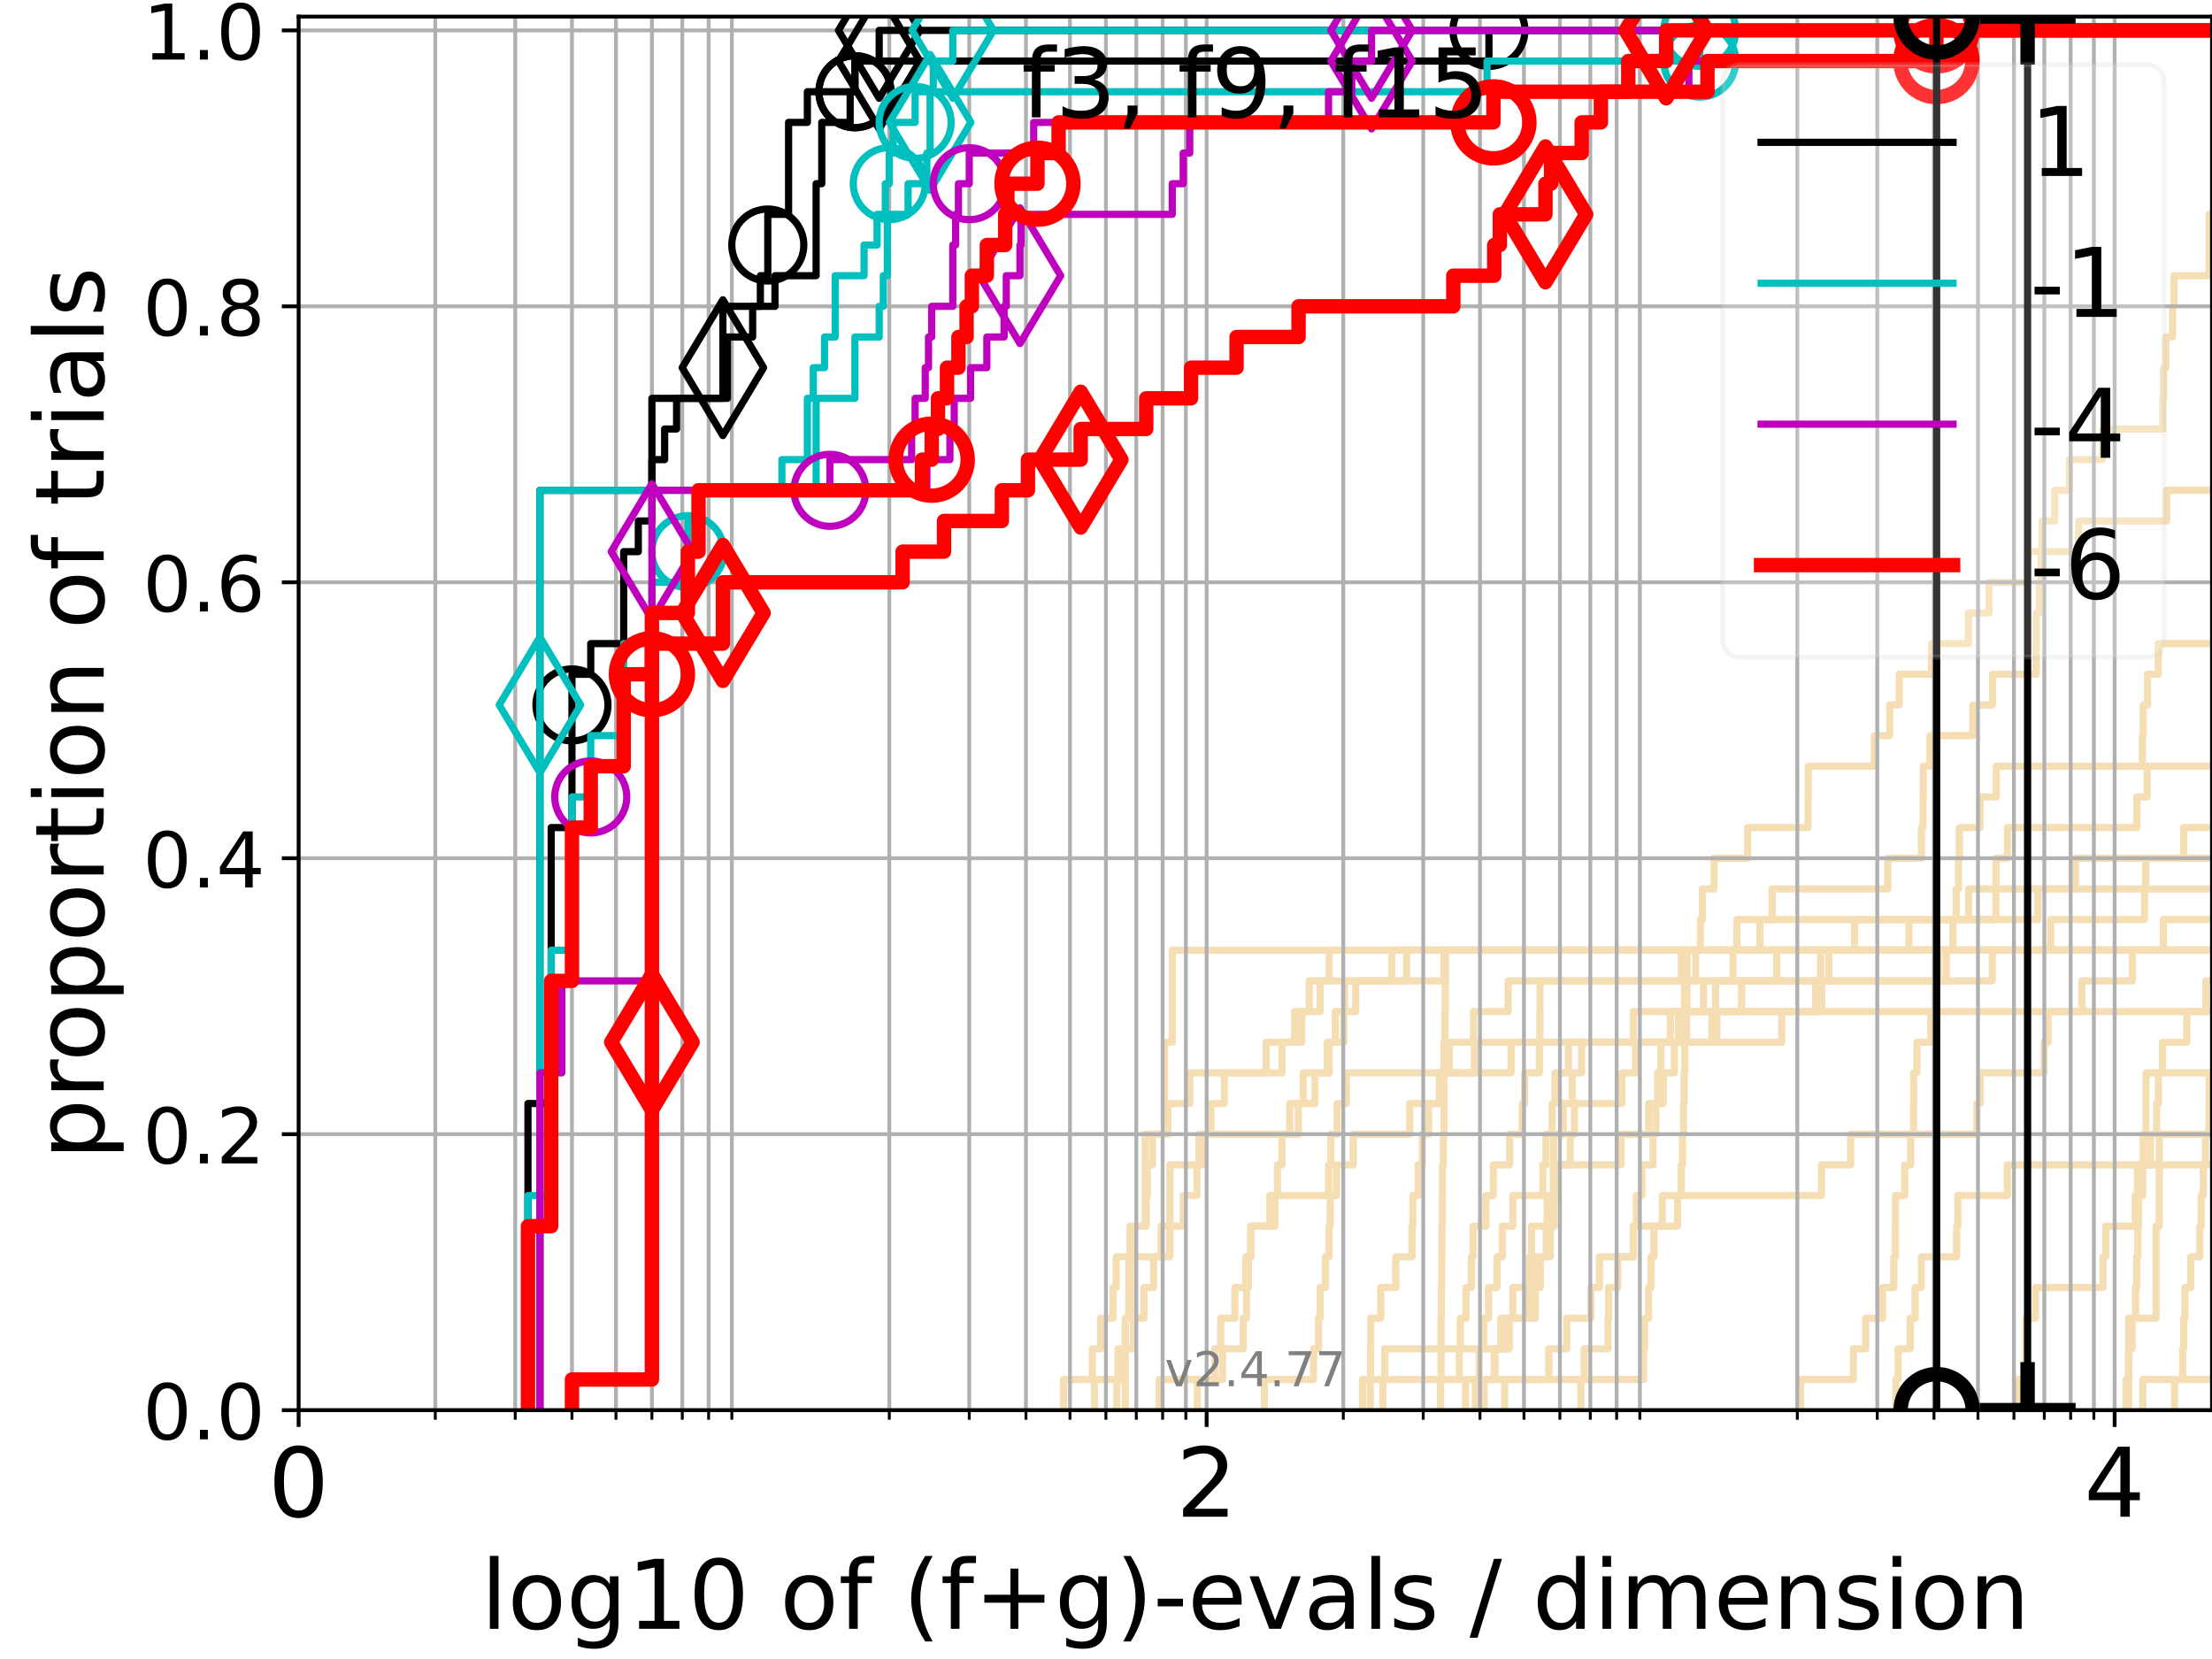 <?xml version="1.0" encoding="utf-8" standalone="no"?>
<!DOCTYPE svg PUBLIC "-//W3C//DTD SVG 1.1//EN"
  "http://www.w3.org/Graphics/SVG/1.1/DTD/svg11.dtd">
<!-- Created with matplotlib (https://matplotlib.org/) -->
<svg height="345.6pt" version="1.1" viewBox="0 0 460.8 345.6" width="460.8pt" xmlns="http://www.w3.org/2000/svg" xmlns:xlink="http://www.w3.org/1999/xlink">
 <defs>
  <style type="text/css">*{stroke-linecap:butt;stroke-linejoin:round;}</style>
 </defs>
 <g id="figure_1">
  <g id="patch_1">
   <path d="M 0 345.6 
L 460.8 345.6 
L 460.8 0 
L 0 0 
z
" style="fill:#ffffff;"/>
  </g>
  <g id="axes_1">
   <g id="patch_2">
    <path d="M 62.208 293.76 
L 460.8 293.76 
L 460.8 3.456 
L 62.208 3.456 
z
" style="fill:#ffffff;"/>
   </g>
   <g id="line2d_1">
    <path clip-path="url(#p12a3d285e6)" d="M 263.385 293.76 
L 263.385 287.373 
L 273.639 287.373 
L 273.639 280.985 
L 274.677 280.985 
L 274.677 274.598 
L 275.002 274.598 
L 275.002 268.211 
L 276.096 268.211 
L 276.096 261.823 
L 276.854 261.823 
L 276.854 255.436 
L 277.118 255.436 
L 277.118 249.049 
L 278.414 249.049 
L 278.414 242.661 
L 281.917 242.661 
L 281.917 236.274 
L 293.655 236.274 
L 293.655 229.887 
L 300.329 229.887 
L 300.329 223.499 
L 314.789 223.499 
L 314.789 217.112 
L 340.268 217.112 
L 340.268 210.725 
L 340.268 210.725 
L 340.268 210.725 
L 460.8 210.725 
" style="fill:none;stroke:#f5deb3;stroke-linecap:square;stroke-width:1.5;"/>
   </g>
   <g id="line2d_2">
    <path clip-path="url(#p12a3d285e6)" d="M 443.44 293.76 
L 443.44 274.598 
L 449.138 274.598 
L 449.138 255.436 
L 449.826 255.436 
L 449.826 236.274 
L 449.826 236.274 
L 449.826 236.274 
L 460.8 236.274 
" style="fill:none;stroke:#f5deb3;stroke-linecap:square;stroke-width:1.5;"/>
   </g>
   <g id="line2d_3">
    <path clip-path="url(#p12a3d285e6)" d="M 221.557 293.76 
L 221.557 287.373 
L 227.548 287.373 
L 227.548 280.985 
L 229.271 280.985 
L 229.271 274.598 
L 231.861 274.598 
L 231.861 268.211 
L 232.516 268.211 
L 232.516 261.823 
L 235.402 261.823 
L 235.402 255.436 
L 238.773 255.436 
L 238.773 249.049 
L 238.996 249.049 
L 238.996 242.661 
L 240.091 242.661 
L 240.091 236.274 
L 243.312 236.274 
L 243.312 229.887 
L 247.849 229.887 
L 247.849 223.499 
L 263.751 223.499 
L 263.751 217.112 
L 271.179 217.112 
L 271.179 210.725 
L 275.002 210.725 
L 275.002 204.337 
L 289.91 204.337 
L 289.91 197.95 
L 289.91 197.95 
L 289.91 197.95 
L 460.8 197.95 
" style="fill:none;stroke:#f5deb3;stroke-linecap:square;stroke-width:1.5;"/>
   </g>
   <g id="line2d_4">
    <path clip-path="url(#p12a3d285e6)" d="M 283.824 293.76 
L 283.824 287.373 
L 285.504 287.373 
L 285.504 280.985 
L 285.539 280.985 
L 285.539 274.598 
L 287.63 274.598 
L 287.63 268.211 
L 290.769 268.211 
L 290.769 261.823 
L 294.151 261.823 
L 294.151 255.436 
L 294.324 255.436 
L 294.324 249.049 
L 295.435 249.049 
L 295.435 242.661 
L 296.297 242.661 
L 296.297 236.274 
L 297.596 236.274 
L 297.596 229.887 
L 299.852 229.887 
L 299.852 223.499 
L 301.895 223.499 
L 301.895 217.112 
L 306.969 217.112 
L 306.969 210.725 
L 314.171 210.725 
L 314.171 204.337 
L 353.252 204.337 
L 353.252 197.95 
L 353.252 197.95 
L 353.252 197.95 
L 460.8 197.95 
" style="fill:none;stroke:#f5deb3;stroke-linecap:square;stroke-width:1.5;"/>
   </g>
   <g id="line2d_5"/>
   <g id="line2d_6"/>
   <g id="line2d_7">
    <path clip-path="url(#p12a3d285e6)" d="M 308.099 293.76 
L 308.099 287.373 
L 308.141 287.373 
L 308.141 280.985 
L 309.098 280.985 
L 309.098 274.598 
L 310.093 274.598 
L 310.093 268.211 
L 311.845 268.211 
L 311.845 261.823 
L 312.96 261.823 
L 312.96 255.436 
L 315.156 255.436 
L 315.156 249.049 
L 321.4 249.049 
L 321.4 242.661 
L 322.038 242.661 
L 322.038 236.274 
L 323.34 236.274 
L 323.34 229.887 
L 323.92 229.887 
L 323.92 223.499 
L 326.741 223.499 
L 326.741 217.112 
L 347.953 217.112 
L 347.953 210.725 
L 379.494 210.725 
L 379.494 204.337 
L 380.977 204.337 
L 380.977 197.95 
L 427.189 197.95 
L 427.189 191.563 
L 446.74 191.563 
L 446.74 185.175 
L 447 185.175 
L 447 178.788 
L 454.913 178.788 
L 454.913 172.401 
L 461.8 172.401 
" style="fill:none;stroke:#f5deb3;stroke-linecap:square;stroke-width:1.5;"/>
   </g>
   <g id="line2d_8">
    <path clip-path="url(#p12a3d285e6)" d="M 442.894 293.76 
L 442.894 287.373 
L 443.432 287.373 
L 443.432 280.985 
L 444.175 280.985 
L 444.175 274.598 
L 444.874 274.598 
L 444.874 268.211 
L 445.102 268.211 
L 445.102 261.823 
L 445.349 261.823 
L 445.349 255.436 
L 445.493 255.436 
L 445.493 249.049 
L 446.367 249.049 
L 446.367 242.661 
L 446.46 242.661 
L 446.46 236.274 
L 447.058 236.274 
L 447.058 229.887 
L 447.061 229.887 
L 447.061 223.499 
L 461.8 223.499 
" style="fill:none;stroke:#f5deb3;stroke-linecap:square;stroke-width:1.5;"/>
   </g>
   <g id="line2d_9">
    <path clip-path="url(#p12a3d285e6)" d="M 288.069 293.76 
L 288.069 287.373 
L 304 287.373 
L 304 280.985 
L 304.205 280.985 
L 304.205 274.598 
L 305.413 274.598 
L 305.413 268.211 
L 306.5 268.211 
L 306.5 261.823 
L 306.884 261.823 
L 306.884 255.436 
L 309.539 255.436 
L 309.539 249.049 
L 311.084 249.049 
L 311.084 242.661 
L 314.472 242.661 
L 314.472 236.274 
L 317.124 236.274 
L 317.124 229.887 
L 317.602 229.887 
L 317.602 223.499 
L 320.677 223.499 
L 320.677 217.112 
L 320.784 217.112 
L 320.784 210.725 
L 320.814 210.725 
L 320.814 204.337 
L 350.25 204.337 
L 350.25 197.95 
L 361.827 197.95 
L 361.827 191.563 
L 369.185 191.563 
L 369.185 185.175 
L 393.276 185.175 
L 393.276 178.788 
L 400.271 178.788 
L 400.271 172.401 
L 400.605 172.401 
L 400.605 166.013 
L 400.653 166.013 
L 400.653 159.626 
L 402.049 159.626 
L 402.049 153.239 
L 410.977 153.239 
L 410.977 146.851 
L 415.095 146.851 
L 415.095 140.464 
L 424.151 140.464 
L 424.151 134.077 
L 424.185 134.077 
L 424.185 127.69 
L 424.791 127.69 
L 424.791 121.302 
L 425.233 121.302 
L 425.233 114.915 
L 425.413 114.915 
L 425.413 108.528 
L 428.058 108.528 
L 428.058 102.14 
L 431.097 102.14 
L 431.097 95.753 
L 437.988 95.753 
L 437.988 89.366 
L 450.541 89.366 
L 450.541 82.978 
L 450.713 82.978 
L 450.713 76.591 
L 451.184 76.591 
L 451.184 70.204 
L 452.577 70.204 
L 452.577 63.816 
L 452.889 63.816 
L 452.889 57.429 
L 460.213 57.429 
L 460.213 51.042 
L 460.221 51.042 
L 460.221 44.654 
L 461.8 44.654 
" style="fill:none;stroke:#f5deb3;stroke-linecap:square;stroke-width:1.5;"/>
   </g>
   <g id="line2d_10">
    <path clip-path="url(#p12a3d285e6)" style="fill:none;stroke:#f5deb3;stroke-linecap:square;stroke-width:1.5;"/>
   </g>
   <g id="line2d_11">
    <path clip-path="url(#p12a3d285e6)" d="M 446.397 293.76 
L 446.397 287.373 
L 461.8 287.373 
" style="fill:none;stroke:#f5deb3;stroke-linecap:square;stroke-width:1.5;"/>
   </g>
   <g id="line2d_12">
    <path clip-path="url(#p12a3d285e6)" d="M 227.986 293.76 
L 227.986 287.373 
L 232.904 287.373 
L 232.904 280.985 
L 234.421 280.985 
L 234.421 274.598 
L 235.159 274.598 
L 235.159 268.211 
L 235.159 268.211 
L 235.159 261.823 
L 241.889 261.823 
L 241.889 255.436 
L 243.71 255.436 
L 243.71 249.049 
L 243.71 249.049 
L 243.71 242.661 
L 249.772 242.661 
L 249.772 236.274 
L 252.257 236.274 
L 252.257 229.887 
L 255.054 229.887 
L 255.054 223.499 
L 267.076 223.499 
L 267.076 217.112 
L 269.682 217.112 
L 269.682 210.725 
L 272.722 210.725 
L 272.722 204.337 
L 276.898 204.337 
L 276.898 197.95 
L 276.898 197.95 
L 276.898 197.95 
L 460.8 197.95 
" style="fill:none;stroke:#f5deb3;stroke-linecap:square;stroke-width:1.5;"/>
   </g>
   <g id="line2d_13"/>
   <g id="line2d_14">
    <path clip-path="url(#p12a3d285e6)" d="M 285.468 293.76 
L 285.468 287.373 
L 288.471 287.373 
L 288.471 280.985 
L 313.813 280.985 
L 313.813 274.598 
L 318.429 274.598 
L 318.429 268.211 
L 318.653 268.211 
L 318.653 261.823 
L 319.034 261.823 
L 319.034 255.436 
L 323.197 255.436 
L 323.197 249.049 
L 324.088 249.049 
L 324.088 242.661 
L 337.69 242.661 
L 337.69 236.274 
L 343.444 236.274 
L 343.444 229.887 
L 346.496 229.887 
L 346.496 223.499 
L 348.797 223.499 
L 348.797 217.112 
L 357.655 217.112 
L 357.655 210.725 
L 362.82 210.725 
L 362.82 204.337 
L 415.03 204.337 
L 415.03 197.95 
L 415.03 197.95 
L 415.03 197.95 
L 460.8 197.95 
" style="fill:none;stroke:#f5deb3;stroke-linecap:square;stroke-width:1.5;"/>
   </g>
   <g id="line2d_15">
    <path clip-path="url(#p12a3d285e6)" style="fill:none;stroke:#f5deb3;stroke-linecap:square;stroke-width:1.5;"/>
   </g>
   <g id="line2d_16">
    <path clip-path="url(#p12a3d285e6)" d="M 313.452 293.76 
L 313.452 287.373 
L 322.636 287.373 
L 322.636 280.985 
L 326.399 280.985 
L 326.399 274.598 
L 331.408 274.598 
L 331.408 268.211 
L 333.183 268.211 
L 333.183 261.823 
L 340.24 261.823 
L 340.24 255.436 
L 349.459 255.436 
L 349.459 249.049 
L 379.45 249.049 
L 379.45 242.661 
L 385.532 242.661 
L 385.532 236.274 
L 411.806 236.274 
L 411.806 229.887 
L 412.504 229.887 
L 412.504 223.499 
L 425.821 223.499 
L 425.821 217.112 
L 426.656 217.112 
L 426.656 210.725 
L 433.705 210.725 
L 433.705 204.337 
L 444.209 204.337 
L 444.209 197.95 
L 461.8 197.95 
" style="fill:none;stroke:#f5deb3;stroke-linecap:square;stroke-width:1.5;"/>
   </g>
   <g id="line2d_17">
    <path clip-path="url(#p12a3d285e6)" d="M 375.088 293.76 
L 375.088 287.373 
L 386.079 287.373 
L 386.079 280.985 
L 388.644 280.985 
L 388.644 274.598 
L 392.153 274.598 
L 392.153 268.211 
L 394.523 268.211 
L 394.523 261.823 
L 394.832 261.823 
L 394.832 255.436 
L 394.862 255.436 
L 394.862 249.049 
L 396.788 249.049 
L 396.788 242.661 
L 398.034 242.661 
L 398.034 236.274 
L 398.633 236.274 
L 398.633 229.887 
L 398.662 229.887 
L 398.662 223.499 
L 399.331 223.499 
L 399.331 217.112 
L 402.227 217.112 
L 402.227 210.725 
L 403.214 210.725 
L 403.214 204.337 
L 403.825 204.337 
L 403.825 197.95 
L 403.825 197.95 
L 403.825 197.95 
L 460.8 197.95 
" style="fill:none;stroke:#f5deb3;stroke-linecap:square;stroke-width:1.5;"/>
   </g>
   <g id="line2d_18">
    <path clip-path="url(#p12a3d285e6)" d="M 232.646 293.76 
L 232.646 287.373 
L 234.047 287.373 
L 234.047 280.985 
L 236.122 280.985 
L 236.122 274.598 
L 238.324 274.598 
L 238.324 268.211 
L 240.307 268.211 
L 240.307 261.823 
L 243.71 261.823 
L 243.71 255.436 
L 246.485 255.436 
L 246.485 249.049 
L 249.343 249.049 
L 249.343 242.661 
L 250.366 242.661 
L 250.366 236.274 
L 270.463 236.274 
L 270.463 229.887 
L 271.482 229.887 
L 271.482 223.499 
L 276.898 223.499 
L 276.898 217.112 
L 279.957 217.112 
L 279.957 210.725 
L 280.08 210.725 
L 280.08 204.337 
L 300.825 204.337 
L 300.825 197.95 
L 300.825 197.95 
L 300.825 197.95 
L 460.8 197.95 
" style="fill:none;stroke:#f5deb3;stroke-linecap:square;stroke-width:1.5;"/>
   </g>
   <g id="line2d_19">
    <path clip-path="url(#p12a3d285e6)" d="M 420.329 293.76 
L 420.329 287.373 
L 421.999 287.373 
L 422.053 274.598 
L 424.039 274.598 
L 424.039 268.211 
L 438.108 268.211 
L 438.108 261.823 
L 438.673 261.823 
L 438.673 255.436 
L 444.802 255.436 
L 444.802 249.049 
L 445.272 249.049 
L 445.272 242.661 
L 447.961 242.661 
L 447.961 236.274 
L 449.261 236.274 
L 449.261 229.887 
L 449.641 229.887 
L 449.641 223.499 
L 450.493 223.499 
L 450.493 217.112 
L 455.546 217.112 
L 455.546 210.725 
L 459.523 210.725 
L 459.523 204.337 
L 461.8 204.337 
L 461.8 204.337 
" style="fill:none;stroke:#f5deb3;stroke-linecap:square;stroke-width:1.5;"/>
   </g>
   <g id="line2d_20">
    <path clip-path="url(#p12a3d285e6)" d="M 249.429 293.76 
L 249.429 287.373 
L 254.677 287.373 
L 254.677 280.985 
L 258.989 280.985 
L 258.989 274.598 
L 259.666 274.598 
L 259.666 268.211 
L 260.067 268.211 
L 260.067 261.823 
L 260.529 261.823 
L 260.529 255.436 
L 265.593 255.436 
L 265.593 249.049 
L 266.112 249.049 
L 266.112 242.661 
L 267.076 242.661 
L 267.076 236.274 
L 268.67 236.274 
L 268.67 229.887 
L 273.925 229.887 
L 273.925 223.499 
L 276.499 223.499 
L 276.499 217.112 
L 278.158 217.112 
L 278.158 210.725 
L 282.421 210.725 
L 282.421 204.337 
L 293.034 204.337 
L 293.034 197.95 
L 366.62 197.95 
L 366.62 191.563 
L 410.1 191.563 
L 410.1 185.175 
L 432.358 185.175 
L 432.358 178.788 
L 461.8 178.788 
" style="fill:none;stroke:#f5deb3;stroke-linecap:square;stroke-width:1.5;"/>
   </g>
   <g id="line2d_21">
    <path clip-path="url(#p12a3d285e6)" d="M 300.104 293.76 
L 300.104 287.373 
L 300.204 287.373 
L 300.204 280.985 
L 300.204 280.985 
L 300.204 274.598 
L 300.254 274.598 
L 300.254 268.211 
L 300.329 268.211 
L 300.329 261.823 
L 300.379 261.823 
L 300.379 255.436 
L 300.453 255.436 
L 300.453 249.049 
L 300.503 249.049 
L 300.503 242.661 
L 300.676 242.661 
L 300.676 236.274 
L 300.8 236.274 
L 300.8 229.887 
L 300.8 229.887 
L 300.8 223.499 
L 300.8 223.499 
L 300.8 217.112 
L 301.021 217.112 
L 301.021 210.725 
L 301.095 210.725 
L 301.095 204.337 
L 301.144 204.337 
L 301.144 197.95 
L 301.144 197.95 
L 301.144 197.95 
L 460.8 197.95 
" style="fill:none;stroke:#f5deb3;stroke-linecap:square;stroke-width:1.5;"/>
   </g>
   <g id="line2d_22">
    <path clip-path="url(#p12a3d285e6)" d="M 241.473 293.76 
L 241.473 287.373 
L 253.054 287.373 
L 253.054 280.985 
L 254.296 280.985 
L 254.296 274.598 
L 257.247 274.598 
L 257.247 268.211 
L 259.531 268.211 
L 259.531 261.823 
L 260.595 261.823 
L 260.595 255.436 
L 264.534 255.436 
L 264.534 249.049 
L 276.765 249.049 
L 276.765 242.661 
L 277.249 242.661 
L 277.249 236.274 
L 278.541 236.274 
L 278.541 229.887 
L 280.486 229.887 
L 280.486 223.499 
L 307.139 223.499 
L 307.139 217.112 
L 356.636 217.112 
L 356.636 210.725 
L 357.382 210.725 
L 357.382 204.337 
L 361.016 204.337 
L 361.016 197.95 
L 450.662 197.95 
L 450.662 191.563 
L 461.8 191.563 
" style="fill:none;stroke:#f5deb3;stroke-linecap:square;stroke-width:1.5;"/>
   </g>
   <g id="line2d_23">
    <path clip-path="url(#p12a3d285e6)" d="M 394.956 293.76 
L 394.956 287.373 
L 395.412 287.373 
L 395.412 280.985 
L 397.932 280.985 
L 397.932 274.598 
L 398.953 274.598 
L 398.953 268.211 
L 400.239 268.211 
L 400.239 261.823 
L 407.6 261.823 
L 407.6 255.436 
L 407.85 255.436 
L 407.85 249.049 
L 418.162 249.049 
L 418.162 242.661 
L 461.8 242.661 
" style="fill:none;stroke:#f5deb3;stroke-linecap:square;stroke-width:1.5;"/>
   </g>
   <g id="line2d_24">
    <path clip-path="url(#p12a3d285e6)" d="M 329.32 293.76 
L 329.32 287.373 
L 330.016 287.373 
L 330.016 280.985 
L 334.971 280.985 
L 334.971 274.598 
L 335.099 274.598 
L 335.099 268.211 
L 337.011 268.211 
L 337.011 261.823 
L 340.268 261.823 
L 340.268 255.436 
L 340.886 255.436 
L 340.886 249.049 
L 342.013 249.049 
L 342.013 242.661 
L 344.367 242.661 
L 344.367 236.274 
L 344.952 236.274 
L 344.952 229.887 
L 345.296 229.887 
L 345.296 223.499 
L 345.983 223.499 
L 345.983 217.112 
L 350.983 217.112 
L 350.983 210.725 
L 354.87 210.725 
L 354.87 204.337 
L 405.439 204.337 
L 405.439 197.95 
L 406.813 197.95 
L 406.813 191.563 
L 407.514 191.563 
L 407.514 185.175 
L 407.996 185.175 
L 407.996 178.788 
L 408.166 178.788 
L 408.166 172.401 
L 412.473 172.401 
L 412.473 166.013 
L 415.865 166.013 
L 415.865 159.626 
L 446.284 159.626 
L 446.284 153.239 
L 446.473 153.239 
L 446.473 146.851 
L 447.373 146.851 
L 447.373 140.464 
L 449.615 140.464 
L 449.615 134.077 
L 461.8 134.077 
" style="fill:none;stroke:#f5deb3;stroke-linecap:square;stroke-width:1.5;"/>
   </g>
   <g id="line2d_25">
    <path clip-path="url(#p12a3d285e6)" d="M 453.004 293.76 
L 453.004 287.373 
L 454.702 287.373 
L 454.702 280.985 
L 454.911 280.985 
L 454.911 274.598 
L 455.152 274.598 
L 455.152 268.211 
L 456.373 268.211 
L 456.373 261.823 
L 458.254 261.823 
L 458.254 255.436 
L 458.538 255.436 
L 458.538 249.049 
L 458.987 249.049 
L 458.987 242.661 
L 459.437 242.661 
L 459.437 236.274 
L 460.18 236.274 
L 460.18 229.887 
L 460.222 229.887 
L 460.222 223.499 
L 461.8 223.499 
" style="fill:none;stroke:#f5deb3;stroke-linecap:square;stroke-width:1.5;"/>
   </g>
   <g id="line2d_26">
    <path clip-path="url(#p12a3d285e6)" d="M 307.328 293.76 
L 307.328 287.373 
L 342.382 287.373 
L 342.382 280.985 
L 342.615 280.985 
L 342.615 274.598 
L 343.435 274.598 
L 343.435 268.211 
L 343.93 268.211 
L 343.93 261.823 
L 344.546 261.823 
L 344.546 255.436 
L 346.269 255.436 
L 346.269 249.049 
L 350.243 249.049 
L 350.243 242.661 
L 350.494 242.661 
L 350.494 236.274 
L 350.699 236.274 
L 350.699 229.887 
L 350.83 229.887 
L 350.83 223.499 
L 350.969 223.499 
L 350.969 217.112 
L 351.345 217.112 
L 351.345 210.725 
L 351.431 210.725 
L 351.431 204.337 
L 351.46 204.337 
L 351.46 197.95 
L 354.223 197.95 
L 354.223 191.563 
L 354.638 191.563 
L 354.638 185.175 
L 357.07 185.175 
L 357.07 178.788 
L 364.054 178.788 
L 364.054 172.401 
L 376.654 172.401 
L 376.654 166.013 
L 376.693 166.013 
L 376.693 159.626 
L 390.465 159.626 
L 390.465 153.239 
L 393.666 153.239 
L 393.666 146.851 
L 395.638 146.851 
L 395.638 140.464 
L 402.37 140.464 
L 402.37 134.077 
L 410.035 134.077 
L 410.035 127.69 
L 414.353 127.69 
L 414.353 121.302 
L 422.357 121.302 
L 422.357 114.915 
L 433.044 114.915 
L 433.044 108.528 
L 451.355 108.528 
L 451.355 102.14 
L 461.465 102.14 
L 461.465 95.753 
L 461.744 95.753 
L 461.744 89.366 
L 461.8 89.366 
" style="fill:none;stroke:#f5deb3;stroke-linecap:square;stroke-width:1.5;"/>
   </g>
   <g id="line2d_27">
    <path clip-path="url(#p12a3d285e6)" d="M 309.199 293.76 
L 309.199 287.373 
L 311.257 287.373 
L 311.257 280.985 
L 312.647 280.985 
L 312.647 274.598 
L 319.833 274.598 
L 319.833 268.211 
L 320.875 268.211 
L 320.875 261.823 
L 322.982 261.823 
L 322.982 255.436 
L 323.779 255.436 
L 323.779 249.049 
L 324.394 249.049 
L 324.394 242.661 
L 327.107 242.661 
L 327.107 236.274 
L 327.994 236.274 
L 327.994 229.887 
L 337.87 229.887 
L 337.87 223.499 
L 340.728 223.499 
L 340.728 217.112 
L 349.662 217.112 
L 349.662 210.725 
L 350.918 210.725 
L 350.918 204.337 
L 370.13 204.337 
L 370.13 197.95 
L 370.13 197.95 
L 370.13 197.95 
L 460.8 197.95 
" style="fill:none;stroke:#f5deb3;stroke-linecap:square;stroke-width:1.5;"/>
   </g>
   <g id="line2d_28">
    <path clip-path="url(#p12a3d285e6)" d="M 305.28 293.76 
L 305.28 287.373 
L 311.447 287.373 
L 311.447 280.985 
L 314.419 280.985 
L 314.419 274.598 
L 315.138 274.598 
L 315.138 268.211 
L 319.396 268.211 
L 319.396 261.823 
L 322.096 261.823 
L 322.096 255.436 
L 322.287 255.436 
L 322.287 249.049 
L 323.567 249.049 
L 323.567 242.661 
L 323.638 242.661 
L 323.638 236.274 
L 325.665 236.274 
L 325.665 229.887 
L 327.52 229.887 
L 327.52 223.499 
L 329.467 223.499 
L 329.467 217.112 
L 371.161 217.112 
L 371.161 210.725 
L 378.26 210.725 
L 378.26 204.337 
L 379.261 204.337 
L 379.261 197.95 
L 386.341 197.95 
L 386.341 191.563 
L 415.766 191.563 
L 415.766 185.175 
L 415.794 185.175 
L 415.794 178.788 
L 418.179 178.788 
L 418.179 172.401 
L 445.134 172.401 
L 445.134 166.013 
L 447.288 166.013 
L 447.288 159.626 
L 461.8 159.626 
" style="fill:none;stroke:#f5deb3;stroke-linecap:square;stroke-width:1.5;"/>
   </g>
   <g id="line2d_29">
    <path clip-path="url(#p12a3d285e6)" d="M 234.421 293.76 
L 234.421 287.373 
L 234.421 287.373 
L 234.421 280.985 
L 234.421 280.985 
L 234.421 274.598 
L 235.884 274.598 
L 235.884 268.211 
L 235.884 268.211 
L 235.884 261.823 
L 235.884 261.823 
L 235.884 255.436 
L 238.549 255.436 
L 238.549 249.049 
L 238.549 249.049 
L 238.549 242.661 
L 238.549 242.661 
L 238.549 236.274 
L 242.607 236.274 
L 242.607 229.887 
L 242.607 229.887 
L 242.607 223.499 
L 242.607 223.499 
L 242.607 217.112 
L 244.202 217.112 
L 244.202 210.725 
L 244.202 210.725 
L 244.202 204.337 
L 244.202 204.337 
L 244.202 197.95 
L 397.656 197.95 
L 397.656 191.563 
L 424.528 191.563 
L 424.528 185.175 
L 424.528 185.175 
L 424.528 185.175 
L 460.8 185.175 
" style="fill:none;stroke:#f5deb3;stroke-linecap:square;stroke-width:1.5;"/>
   </g>
   <g id="line2d_30"/>
   <g id="matplotlib.axis_1">
    <g id="xtick_1">
     <g id="line2d_31">
      <path clip-path="url(#p12a3d285e6)" d="M 62.208 293.76 
L 62.208 3.456 
" style="fill:none;stroke:#b0b0b0;stroke-linecap:square;stroke-width:0.8;"/>
     </g>
     <g id="line2d_32">
      <defs>
       <path d="M 0 0 
L 0 3.5 
" id="m3c270f8fea" style="stroke:#000000;stroke-width:0.8;"/>
      </defs>
      <g>
       <use style="stroke:#000000;stroke-width:0.8;" x="62.208" xlink:href="#m3c270f8fea" y="293.76"/>
      </g>
     </g>
     <g id="text_1">
      <!-- 0 -->
      <g transform="translate(55.846 315.957)scale(0.2 -0.2)">
       <defs>
        <path d="M 31.781 66.406 
Q 24.172 66.406 20.328 58.906 
Q 16.5 51.422 16.5 36.375 
Q 16.5 21.391 20.328 13.891 
Q 24.172 6.391 31.781 6.391 
Q 39.453 6.391 43.281 13.891 
Q 47.125 21.391 47.125 36.375 
Q 47.125 51.422 43.281 58.906 
Q 39.453 66.406 31.781 66.406 
z
M 31.781 74.219 
Q 44.047 74.219 50.516 64.516 
Q 56.984 54.828 56.984 36.375 
Q 56.984 17.969 50.516 8.266 
Q 44.047 -1.422 31.781 -1.422 
Q 19.531 -1.422 13.062 8.266 
Q 6.594 17.969 6.594 36.375 
Q 6.594 54.828 13.062 64.516 
Q 19.531 74.219 31.781 74.219 
z
" id="DejaVuSans-48"/>
       </defs>
       <use xlink:href="#DejaVuSans-48"/>
      </g>
     </g>
    </g>
    <g id="xtick_2">
     <g id="line2d_33">
      <path clip-path="url(#p12a3d285e6)" d="M 251.364 293.76 
L 251.364 3.456 
" style="fill:none;stroke:#b0b0b0;stroke-linecap:square;stroke-width:0.8;"/>
     </g>
     <g id="line2d_34">
      <g>
       <use style="stroke:#000000;stroke-width:0.8;" x="251.364" xlink:href="#m3c270f8fea" y="293.76"/>
      </g>
     </g>
     <g id="text_2">
      <!-- 2 -->
      <g transform="translate(245.001 315.957)scale(0.2 -0.2)">
       <defs>
        <path d="M 19.188 8.297 
L 53.609 8.297 
L 53.609 0 
L 7.328 0 
L 7.328 8.297 
Q 12.938 14.109 22.625 23.891 
Q 32.328 33.688 34.812 36.531 
Q 39.547 41.844 41.422 45.531 
Q 43.312 49.219 43.312 52.781 
Q 43.312 58.594 39.234 62.25 
Q 35.156 65.922 28.609 65.922 
Q 23.969 65.922 18.812 64.312 
Q 13.672 62.703 7.812 59.422 
L 7.812 69.391 
Q 13.766 71.781 18.938 73 
Q 24.125 74.219 28.422 74.219 
Q 39.75 74.219 46.484 68.547 
Q 53.219 62.891 53.219 53.422 
Q 53.219 48.922 51.531 44.891 
Q 49.859 40.875 45.406 35.406 
Q 44.188 33.984 37.641 27.219 
Q 31.109 20.453 19.188 8.297 
z
" id="DejaVuSans-50"/>
       </defs>
       <use xlink:href="#DejaVuSans-50"/>
      </g>
     </g>
    </g>
    <g id="xtick_3">
     <g id="line2d_35">
      <path clip-path="url(#p12a3d285e6)" d="M 440.519 293.76 
L 440.519 3.456 
" style="fill:none;stroke:#b0b0b0;stroke-linecap:square;stroke-width:0.8;"/>
     </g>
     <g id="line2d_36">
      <g>
       <use style="stroke:#000000;stroke-width:0.8;" x="440.519" xlink:href="#m3c270f8fea" y="293.76"/>
      </g>
     </g>
     <g id="text_3">
      <!-- 4 -->
      <g transform="translate(434.157 315.957)scale(0.2 -0.2)">
       <defs>
        <path d="M 37.797 64.312 
L 12.891 25.391 
L 37.797 25.391 
z
M 35.203 72.906 
L 47.609 72.906 
L 47.609 25.391 
L 58.016 25.391 
L 58.016 17.188 
L 47.609 17.188 
L 47.609 0 
L 37.797 0 
L 37.797 17.188 
L 4.891 17.188 
L 4.891 26.703 
z
" id="DejaVuSans-52"/>
       </defs>
       <use xlink:href="#DejaVuSans-52"/>
      </g>
     </g>
    </g>
    <g id="xtick_4">
     <g id="line2d_37">
      <path clip-path="url(#p12a3d285e6)" d="M 90.679 293.76 
L 90.679 3.456 
" style="fill:none;stroke:#b0b0b0;stroke-linecap:square;stroke-width:0.8;"/>
     </g>
     <g id="line2d_38">
      <defs>
       <path d="M 0 0 
L 0 2 
" id="m69905156d6" style="stroke:#000000;stroke-width:0.6;"/>
      </defs>
      <g>
       <use style="stroke:#000000;stroke-width:0.6;" x="90.679" xlink:href="#m69905156d6" y="293.76"/>
      </g>
     </g>
    </g>
    <g id="xtick_5">
     <g id="line2d_39">
      <path clip-path="url(#p12a3d285e6)" d="M 107.333 293.76 
L 107.333 3.456 
" style="fill:none;stroke:#b0b0b0;stroke-linecap:square;stroke-width:0.8;"/>
     </g>
     <g id="line2d_40">
      <g>
       <use style="stroke:#000000;stroke-width:0.6;" x="107.333" xlink:href="#m69905156d6" y="293.76"/>
      </g>
     </g>
    </g>
    <g id="xtick_6">
     <g id="line2d_41">
      <path clip-path="url(#p12a3d285e6)" d="M 119.15 293.76 
L 119.15 3.456 
" style="fill:none;stroke:#b0b0b0;stroke-linecap:square;stroke-width:0.8;"/>
     </g>
     <g id="line2d_42">
      <g>
       <use style="stroke:#000000;stroke-width:0.6;" x="119.15" xlink:href="#m69905156d6" y="293.76"/>
      </g>
     </g>
    </g>
    <g id="xtick_7">
     <g id="line2d_43">
      <path clip-path="url(#p12a3d285e6)" d="M 128.315 293.76 
L 128.315 3.456 
" style="fill:none;stroke:#b0b0b0;stroke-linecap:square;stroke-width:0.8;"/>
     </g>
     <g id="line2d_44">
      <g>
       <use style="stroke:#000000;stroke-width:0.6;" x="128.315" xlink:href="#m69905156d6" y="293.76"/>
      </g>
     </g>
    </g>
    <g id="xtick_8">
     <g id="line2d_45">
      <path clip-path="url(#p12a3d285e6)" d="M 135.804 293.76 
L 135.804 3.456 
" style="fill:none;stroke:#b0b0b0;stroke-linecap:square;stroke-width:0.8;"/>
     </g>
     <g id="line2d_46">
      <g>
       <use style="stroke:#000000;stroke-width:0.6;" x="135.804" xlink:href="#m69905156d6" y="293.76"/>
      </g>
     </g>
    </g>
    <g id="xtick_9">
     <g id="line2d_47">
      <path clip-path="url(#p12a3d285e6)" d="M 142.136 293.76 
L 142.136 3.456 
" style="fill:none;stroke:#b0b0b0;stroke-linecap:square;stroke-width:0.8;"/>
     </g>
     <g id="line2d_48">
      <g>
       <use style="stroke:#000000;stroke-width:0.6;" x="142.136" xlink:href="#m69905156d6" y="293.76"/>
      </g>
     </g>
    </g>
    <g id="xtick_10">
     <g id="line2d_49">
      <path clip-path="url(#p12a3d285e6)" d="M 147.62 293.76 
L 147.62 3.456 
" style="fill:none;stroke:#b0b0b0;stroke-linecap:square;stroke-width:0.8;"/>
     </g>
     <g id="line2d_50">
      <g>
       <use style="stroke:#000000;stroke-width:0.6;" x="147.62" xlink:href="#m69905156d6" y="293.76"/>
      </g>
     </g>
    </g>
    <g id="xtick_11">
     <g id="line2d_51">
      <path clip-path="url(#p12a3d285e6)" d="M 152.458 293.76 
L 152.458 3.456 
" style="fill:none;stroke:#b0b0b0;stroke-linecap:square;stroke-width:0.8;"/>
     </g>
     <g id="line2d_52">
      <g>
       <use style="stroke:#000000;stroke-width:0.6;" x="152.458" xlink:href="#m69905156d6" y="293.76"/>
      </g>
     </g>
    </g>
    <g id="xtick_12">
     <g id="line2d_53">
      <path clip-path="url(#p12a3d285e6)" d="M 185.257 293.76 
L 185.257 3.456 
" style="fill:none;stroke:#b0b0b0;stroke-linecap:square;stroke-width:0.8;"/>
     </g>
     <g id="line2d_54">
      <g>
       <use style="stroke:#000000;stroke-width:0.6;" x="185.257" xlink:href="#m69905156d6" y="293.76"/>
      </g>
     </g>
    </g>
    <g id="xtick_13">
     <g id="line2d_55">
      <path clip-path="url(#p12a3d285e6)" d="M 201.911 293.76 
L 201.911 3.456 
" style="fill:none;stroke:#b0b0b0;stroke-linecap:square;stroke-width:0.8;"/>
     </g>
     <g id="line2d_56">
      <g>
       <use style="stroke:#000000;stroke-width:0.6;" x="201.911" xlink:href="#m69905156d6" y="293.76"/>
      </g>
     </g>
    </g>
    <g id="xtick_14">
     <g id="line2d_57">
      <path clip-path="url(#p12a3d285e6)" d="M 213.727 293.76 
L 213.727 3.456 
" style="fill:none;stroke:#b0b0b0;stroke-linecap:square;stroke-width:0.8;"/>
     </g>
     <g id="line2d_58">
      <g>
       <use style="stroke:#000000;stroke-width:0.6;" x="213.727" xlink:href="#m69905156d6" y="293.76"/>
      </g>
     </g>
    </g>
    <g id="xtick_15">
     <g id="line2d_59">
      <path clip-path="url(#p12a3d285e6)" d="M 222.893 293.76 
L 222.893 3.456 
" style="fill:none;stroke:#b0b0b0;stroke-linecap:square;stroke-width:0.8;"/>
     </g>
     <g id="line2d_60">
      <g>
       <use style="stroke:#000000;stroke-width:0.6;" x="222.893" xlink:href="#m69905156d6" y="293.76"/>
      </g>
     </g>
    </g>
    <g id="xtick_16">
     <g id="line2d_61">
      <path clip-path="url(#p12a3d285e6)" d="M 230.382 293.76 
L 230.382 3.456 
" style="fill:none;stroke:#b0b0b0;stroke-linecap:square;stroke-width:0.8;"/>
     </g>
     <g id="line2d_62">
      <g>
       <use style="stroke:#000000;stroke-width:0.6;" x="230.382" xlink:href="#m69905156d6" y="293.76"/>
      </g>
     </g>
    </g>
    <g id="xtick_17">
     <g id="line2d_63">
      <path clip-path="url(#p12a3d285e6)" d="M 236.713 293.76 
L 236.713 3.456 
" style="fill:none;stroke:#b0b0b0;stroke-linecap:square;stroke-width:0.8;"/>
     </g>
     <g id="line2d_64">
      <g>
       <use style="stroke:#000000;stroke-width:0.6;" x="236.713" xlink:href="#m69905156d6" y="293.76"/>
      </g>
     </g>
    </g>
    <g id="xtick_18">
     <g id="line2d_65">
      <path clip-path="url(#p12a3d285e6)" d="M 242.198 293.76 
L 242.198 3.456 
" style="fill:none;stroke:#b0b0b0;stroke-linecap:square;stroke-width:0.8;"/>
     </g>
     <g id="line2d_66">
      <g>
       <use style="stroke:#000000;stroke-width:0.6;" x="242.198" xlink:href="#m69905156d6" y="293.76"/>
      </g>
     </g>
    </g>
    <g id="xtick_19">
     <g id="line2d_67">
      <path clip-path="url(#p12a3d285e6)" d="M 247.036 293.76 
L 247.036 3.456 
" style="fill:none;stroke:#b0b0b0;stroke-linecap:square;stroke-width:0.8;"/>
     </g>
     <g id="line2d_68">
      <g>
       <use style="stroke:#000000;stroke-width:0.6;" x="247.036" xlink:href="#m69905156d6" y="293.76"/>
      </g>
     </g>
    </g>
    <g id="xtick_20">
     <g id="line2d_69">
      <path clip-path="url(#p12a3d285e6)" d="M 279.834 293.76 
L 279.834 3.456 
" style="fill:none;stroke:#b0b0b0;stroke-linecap:square;stroke-width:0.8;"/>
     </g>
     <g id="line2d_70">
      <g>
       <use style="stroke:#000000;stroke-width:0.6;" x="279.834" xlink:href="#m69905156d6" y="293.76"/>
      </g>
     </g>
    </g>
    <g id="xtick_21">
     <g id="line2d_71">
      <path clip-path="url(#p12a3d285e6)" d="M 296.489 293.76 
L 296.489 3.456 
" style="fill:none;stroke:#b0b0b0;stroke-linecap:square;stroke-width:0.8;"/>
     </g>
     <g id="line2d_72">
      <g>
       <use style="stroke:#000000;stroke-width:0.6;" x="296.489" xlink:href="#m69905156d6" y="293.76"/>
      </g>
     </g>
    </g>
    <g id="xtick_22">
     <g id="line2d_73">
      <path clip-path="url(#p12a3d285e6)" d="M 308.305 293.76 
L 308.305 3.456 
" style="fill:none;stroke:#b0b0b0;stroke-linecap:square;stroke-width:0.8;"/>
     </g>
     <g id="line2d_74">
      <g>
       <use style="stroke:#000000;stroke-width:0.6;" x="308.305" xlink:href="#m69905156d6" y="293.76"/>
      </g>
     </g>
    </g>
    <g id="xtick_23">
     <g id="line2d_75">
      <path clip-path="url(#p12a3d285e6)" d="M 317.471 293.76 
L 317.471 3.456 
" style="fill:none;stroke:#b0b0b0;stroke-linecap:square;stroke-width:0.8;"/>
     </g>
     <g id="line2d_76">
      <g>
       <use style="stroke:#000000;stroke-width:0.6;" x="317.471" xlink:href="#m69905156d6" y="293.76"/>
      </g>
     </g>
    </g>
    <g id="xtick_24">
     <g id="line2d_77">
      <path clip-path="url(#p12a3d285e6)" d="M 324.959 293.76 
L 324.959 3.456 
" style="fill:none;stroke:#b0b0b0;stroke-linecap:square;stroke-width:0.8;"/>
     </g>
     <g id="line2d_78">
      <g>
       <use style="stroke:#000000;stroke-width:0.6;" x="324.959" xlink:href="#m69905156d6" y="293.76"/>
      </g>
     </g>
    </g>
    <g id="xtick_25">
     <g id="line2d_79">
      <path clip-path="url(#p12a3d285e6)" d="M 331.291 293.76 
L 331.291 3.456 
" style="fill:none;stroke:#b0b0b0;stroke-linecap:square;stroke-width:0.8;"/>
     </g>
     <g id="line2d_80">
      <g>
       <use style="stroke:#000000;stroke-width:0.6;" x="331.291" xlink:href="#m69905156d6" y="293.76"/>
      </g>
     </g>
    </g>
    <g id="xtick_26">
     <g id="line2d_81">
      <path clip-path="url(#p12a3d285e6)" d="M 336.776 293.76 
L 336.776 3.456 
" style="fill:none;stroke:#b0b0b0;stroke-linecap:square;stroke-width:0.8;"/>
     </g>
     <g id="line2d_82">
      <g>
       <use style="stroke:#000000;stroke-width:0.6;" x="336.776" xlink:href="#m69905156d6" y="293.76"/>
      </g>
     </g>
    </g>
    <g id="xtick_27">
     <g id="line2d_83">
      <path clip-path="url(#p12a3d285e6)" d="M 341.614 293.76 
L 341.614 3.456 
" style="fill:none;stroke:#b0b0b0;stroke-linecap:square;stroke-width:0.8;"/>
     </g>
     <g id="line2d_84">
      <g>
       <use style="stroke:#000000;stroke-width:0.6;" x="341.614" xlink:href="#m69905156d6" y="293.76"/>
      </g>
     </g>
    </g>
    <g id="xtick_28">
     <g id="line2d_85">
      <path clip-path="url(#p12a3d285e6)" d="M 374.412 293.76 
L 374.412 3.456 
" style="fill:none;stroke:#b0b0b0;stroke-linecap:square;stroke-width:0.8;"/>
     </g>
     <g id="line2d_86">
      <g>
       <use style="stroke:#000000;stroke-width:0.6;" x="374.412" xlink:href="#m69905156d6" y="293.76"/>
      </g>
     </g>
    </g>
    <g id="xtick_29">
     <g id="line2d_87">
      <path clip-path="url(#p12a3d285e6)" d="M 391.067 293.76 
L 391.067 3.456 
" style="fill:none;stroke:#b0b0b0;stroke-linecap:square;stroke-width:0.8;"/>
     </g>
     <g id="line2d_88">
      <g>
       <use style="stroke:#000000;stroke-width:0.6;" x="391.067" xlink:href="#m69905156d6" y="293.76"/>
      </g>
     </g>
    </g>
    <g id="xtick_30">
     <g id="line2d_89">
      <path clip-path="url(#p12a3d285e6)" d="M 402.883 293.76 
L 402.883 3.456 
" style="fill:none;stroke:#b0b0b0;stroke-linecap:square;stroke-width:0.8;"/>
     </g>
     <g id="line2d_90">
      <g>
       <use style="stroke:#000000;stroke-width:0.6;" x="402.883" xlink:href="#m69905156d6" y="293.76"/>
      </g>
     </g>
    </g>
    <g id="xtick_31">
     <g id="line2d_91">
      <path clip-path="url(#p12a3d285e6)" d="M 412.049 293.76 
L 412.049 3.456 
" style="fill:none;stroke:#b0b0b0;stroke-linecap:square;stroke-width:0.8;"/>
     </g>
     <g id="line2d_92">
      <g>
       <use style="stroke:#000000;stroke-width:0.6;" x="412.049" xlink:href="#m69905156d6" y="293.76"/>
      </g>
     </g>
    </g>
    <g id="xtick_32">
     <g id="line2d_93">
      <path clip-path="url(#p12a3d285e6)" d="M 419.537 293.76 
L 419.537 3.456 
" style="fill:none;stroke:#b0b0b0;stroke-linecap:square;stroke-width:0.8;"/>
     </g>
     <g id="line2d_94">
      <g>
       <use style="stroke:#000000;stroke-width:0.6;" x="419.537" xlink:href="#m69905156d6" y="293.76"/>
      </g>
     </g>
    </g>
    <g id="xtick_33">
     <g id="line2d_95">
      <path clip-path="url(#p12a3d285e6)" d="M 425.869 293.76 
L 425.869 3.456 
" style="fill:none;stroke:#b0b0b0;stroke-linecap:square;stroke-width:0.8;"/>
     </g>
     <g id="line2d_96">
      <g>
       <use style="stroke:#000000;stroke-width:0.6;" x="425.869" xlink:href="#m69905156d6" y="293.76"/>
      </g>
     </g>
    </g>
    <g id="xtick_34">
     <g id="line2d_97">
      <path clip-path="url(#p12a3d285e6)" d="M 431.354 293.76 
L 431.354 3.456 
" style="fill:none;stroke:#b0b0b0;stroke-linecap:square;stroke-width:0.8;"/>
     </g>
     <g id="line2d_98">
      <g>
       <use style="stroke:#000000;stroke-width:0.6;" x="431.354" xlink:href="#m69905156d6" y="293.76"/>
      </g>
     </g>
    </g>
    <g id="xtick_35">
     <g id="line2d_99">
      <path clip-path="url(#p12a3d285e6)" d="M 436.192 293.76 
L 436.192 3.456 
" style="fill:none;stroke:#b0b0b0;stroke-linecap:square;stroke-width:0.8;"/>
     </g>
     <g id="line2d_100">
      <g>
       <use style="stroke:#000000;stroke-width:0.6;" x="436.192" xlink:href="#m69905156d6" y="293.76"/>
      </g>
     </g>
    </g>
    <g id="text_4">
     <!-- log10 of (f+g)-evals / dimension -->
     <g transform="translate(100.165 339.313)scale(0.2 -0.2)">
      <defs>
       <path d="M 9.422 75.984 
L 18.406 75.984 
L 18.406 0 
L 9.422 0 
z
" id="DejaVuSans-108"/>
       <path d="M 30.609 48.391 
Q 23.391 48.391 19.188 42.75 
Q 14.984 37.109 14.984 27.297 
Q 14.984 17.484 19.156 11.844 
Q 23.344 6.203 30.609 6.203 
Q 37.797 6.203 41.984 11.859 
Q 46.188 17.531 46.188 27.297 
Q 46.188 37.016 41.984 42.703 
Q 37.797 48.391 30.609 48.391 
z
M 30.609 56 
Q 42.328 56 49.016 48.375 
Q 55.719 40.766 55.719 27.297 
Q 55.719 13.875 49.016 6.219 
Q 42.328 -1.422 30.609 -1.422 
Q 18.844 -1.422 12.172 6.219 
Q 5.516 13.875 5.516 27.297 
Q 5.516 40.766 12.172 48.375 
Q 18.844 56 30.609 56 
z
" id="DejaVuSans-111"/>
       <path d="M 45.406 27.984 
Q 45.406 37.75 41.375 43.109 
Q 37.359 48.484 30.078 48.484 
Q 22.859 48.484 18.828 43.109 
Q 14.797 37.75 14.797 27.984 
Q 14.797 18.266 18.828 12.891 
Q 22.859 7.516 30.078 7.516 
Q 37.359 7.516 41.375 12.891 
Q 45.406 18.266 45.406 27.984 
z
M 54.391 6.781 
Q 54.391 -7.172 48.188 -13.984 
Q 42 -20.797 29.203 -20.797 
Q 24.469 -20.797 20.266 -20.094 
Q 16.062 -19.391 12.109 -17.922 
L 12.109 -9.188 
Q 16.062 -11.328 19.922 -12.344 
Q 23.781 -13.375 27.781 -13.375 
Q 36.625 -13.375 41.016 -8.766 
Q 45.406 -4.156 45.406 5.172 
L 45.406 9.625 
Q 42.625 4.781 38.281 2.391 
Q 33.938 0 27.875 0 
Q 17.828 0 11.672 7.656 
Q 5.516 15.328 5.516 27.984 
Q 5.516 40.672 11.672 48.328 
Q 17.828 56 27.875 56 
Q 33.938 56 38.281 53.609 
Q 42.625 51.219 45.406 46.391 
L 45.406 54.688 
L 54.391 54.688 
z
" id="DejaVuSans-103"/>
       <path d="M 12.406 8.297 
L 28.516 8.297 
L 28.516 63.922 
L 10.984 60.406 
L 10.984 69.391 
L 28.422 72.906 
L 38.281 72.906 
L 38.281 8.297 
L 54.391 8.297 
L 54.391 0 
L 12.406 0 
z
" id="DejaVuSans-49"/>
       <path id="DejaVuSans-32"/>
       <path d="M 37.109 75.984 
L 37.109 68.5 
L 28.516 68.5 
Q 23.688 68.5 21.797 66.547 
Q 19.922 64.594 19.922 59.516 
L 19.922 54.688 
L 34.719 54.688 
L 34.719 47.703 
L 19.922 47.703 
L 19.922 0 
L 10.891 0 
L 10.891 47.703 
L 2.297 47.703 
L 2.297 54.688 
L 10.891 54.688 
L 10.891 58.5 
Q 10.891 67.625 15.141 71.797 
Q 19.391 75.984 28.609 75.984 
z
" id="DejaVuSans-102"/>
       <path d="M 31 75.875 
Q 24.469 64.656 21.281 53.656 
Q 18.109 42.672 18.109 31.391 
Q 18.109 20.125 21.312 9.062 
Q 24.516 -2 31 -13.188 
L 23.188 -13.188 
Q 15.875 -1.703 12.234 9.375 
Q 8.594 20.453 8.594 31.391 
Q 8.594 42.281 12.203 53.312 
Q 15.828 64.359 23.188 75.875 
z
" id="DejaVuSans-40"/>
       <path d="M 46 62.703 
L 46 35.5 
L 73.188 35.5 
L 73.188 27.203 
L 46 27.203 
L 46 0 
L 37.797 0 
L 37.797 27.203 
L 10.594 27.203 
L 10.594 35.5 
L 37.797 35.5 
L 37.797 62.703 
z
" id="DejaVuSans-43"/>
       <path d="M 8.016 75.875 
L 15.828 75.875 
Q 23.141 64.359 26.781 53.312 
Q 30.422 42.281 30.422 31.391 
Q 30.422 20.453 26.781 9.375 
Q 23.141 -1.703 15.828 -13.188 
L 8.016 -13.188 
Q 14.5 -2 17.703 9.062 
Q 20.906 20.125 20.906 31.391 
Q 20.906 42.672 17.703 53.656 
Q 14.5 64.656 8.016 75.875 
z
" id="DejaVuSans-41"/>
       <path d="M 4.891 31.391 
L 31.203 31.391 
L 31.203 23.391 
L 4.891 23.391 
z
" id="DejaVuSans-45"/>
       <path d="M 56.203 29.594 
L 56.203 25.203 
L 14.891 25.203 
Q 15.484 15.922 20.484 11.062 
Q 25.484 6.203 34.422 6.203 
Q 39.594 6.203 44.453 7.469 
Q 49.312 8.734 54.109 11.281 
L 54.109 2.781 
Q 49.266 0.734 44.188 -0.344 
Q 39.109 -1.422 33.891 -1.422 
Q 20.797 -1.422 13.156 6.188 
Q 5.516 13.812 5.516 26.812 
Q 5.516 40.234 12.766 48.109 
Q 20.016 56 32.328 56 
Q 43.359 56 49.781 48.891 
Q 56.203 41.797 56.203 29.594 
z
M 47.219 32.234 
Q 47.125 39.594 43.094 43.984 
Q 39.062 48.391 32.422 48.391 
Q 24.906 48.391 20.391 44.141 
Q 15.875 39.891 15.188 32.172 
z
" id="DejaVuSans-101"/>
       <path d="M 2.984 54.688 
L 12.5 54.688 
L 29.594 8.797 
L 46.688 54.688 
L 56.203 54.688 
L 35.688 0 
L 23.484 0 
z
" id="DejaVuSans-118"/>
       <path d="M 34.281 27.484 
Q 23.391 27.484 19.188 25 
Q 14.984 22.516 14.984 16.5 
Q 14.984 11.719 18.141 8.906 
Q 21.297 6.109 26.703 6.109 
Q 34.188 6.109 38.703 11.406 
Q 43.219 16.703 43.219 25.484 
L 43.219 27.484 
z
M 52.203 31.203 
L 52.203 0 
L 43.219 0 
L 43.219 8.297 
Q 40.141 3.328 35.547 0.953 
Q 30.953 -1.422 24.312 -1.422 
Q 15.922 -1.422 10.953 3.297 
Q 6 8.016 6 15.922 
Q 6 25.141 12.172 29.828 
Q 18.359 34.516 30.609 34.516 
L 43.219 34.516 
L 43.219 35.406 
Q 43.219 41.609 39.141 45 
Q 35.062 48.391 27.688 48.391 
Q 23 48.391 18.547 47.266 
Q 14.109 46.141 10.016 43.891 
L 10.016 52.203 
Q 14.938 54.109 19.578 55.047 
Q 24.219 56 28.609 56 
Q 40.484 56 46.344 49.844 
Q 52.203 43.703 52.203 31.203 
z
" id="DejaVuSans-97"/>
       <path d="M 44.281 53.078 
L 44.281 44.578 
Q 40.484 46.531 36.375 47.5 
Q 32.281 48.484 27.875 48.484 
Q 21.188 48.484 17.844 46.438 
Q 14.5 44.391 14.5 40.281 
Q 14.5 37.156 16.891 35.375 
Q 19.281 33.594 26.516 31.984 
L 29.594 31.297 
Q 39.156 29.25 43.188 25.516 
Q 47.219 21.781 47.219 15.094 
Q 47.219 7.469 41.188 3.016 
Q 35.156 -1.422 24.609 -1.422 
Q 20.219 -1.422 15.453 -0.562 
Q 10.688 0.297 5.422 2 
L 5.422 11.281 
Q 10.406 8.688 15.234 7.391 
Q 20.062 6.109 24.812 6.109 
Q 31.156 6.109 34.562 8.281 
Q 37.984 10.453 37.984 14.406 
Q 37.984 18.062 35.516 20.016 
Q 33.062 21.969 24.703 23.781 
L 21.578 24.516 
Q 13.234 26.266 9.516 29.906 
Q 5.812 33.547 5.812 39.891 
Q 5.812 47.609 11.281 51.797 
Q 16.75 56 26.812 56 
Q 31.781 56 36.172 55.266 
Q 40.578 54.547 44.281 53.078 
z
" id="DejaVuSans-115"/>
       <path d="M 25.391 72.906 
L 33.688 72.906 
L 8.297 -9.281 
L 0 -9.281 
z
" id="DejaVuSans-47"/>
       <path d="M 45.406 46.391 
L 45.406 75.984 
L 54.391 75.984 
L 54.391 0 
L 45.406 0 
L 45.406 8.203 
Q 42.578 3.328 38.25 0.953 
Q 33.938 -1.422 27.875 -1.422 
Q 17.969 -1.422 11.734 6.484 
Q 5.516 14.406 5.516 27.297 
Q 5.516 40.188 11.734 48.094 
Q 17.969 56 27.875 56 
Q 33.938 56 38.25 53.625 
Q 42.578 51.266 45.406 46.391 
z
M 14.797 27.297 
Q 14.797 17.391 18.875 11.75 
Q 22.953 6.109 30.078 6.109 
Q 37.203 6.109 41.297 11.75 
Q 45.406 17.391 45.406 27.297 
Q 45.406 37.203 41.297 42.844 
Q 37.203 48.484 30.078 48.484 
Q 22.953 48.484 18.875 42.844 
Q 14.797 37.203 14.797 27.297 
z
" id="DejaVuSans-100"/>
       <path d="M 9.422 54.688 
L 18.406 54.688 
L 18.406 0 
L 9.422 0 
z
M 9.422 75.984 
L 18.406 75.984 
L 18.406 64.594 
L 9.422 64.594 
z
" id="DejaVuSans-105"/>
       <path d="M 52 44.188 
Q 55.375 50.25 60.062 53.125 
Q 64.75 56 71.094 56 
Q 79.641 56 84.281 50.016 
Q 88.922 44.047 88.922 33.016 
L 88.922 0 
L 79.891 0 
L 79.891 32.719 
Q 79.891 40.578 77.094 44.375 
Q 74.312 48.188 68.609 48.188 
Q 61.625 48.188 57.562 43.547 
Q 53.516 38.922 53.516 30.906 
L 53.516 0 
L 44.484 0 
L 44.484 32.719 
Q 44.484 40.625 41.703 44.406 
Q 38.922 48.188 33.109 48.188 
Q 26.219 48.188 22.156 43.531 
Q 18.109 38.875 18.109 30.906 
L 18.109 0 
L 9.078 0 
L 9.078 54.688 
L 18.109 54.688 
L 18.109 46.188 
Q 21.188 51.219 25.484 53.609 
Q 29.781 56 35.688 56 
Q 41.656 56 45.828 52.969 
Q 50 49.953 52 44.188 
z
" id="DejaVuSans-109"/>
       <path d="M 54.891 33.016 
L 54.891 0 
L 45.906 0 
L 45.906 32.719 
Q 45.906 40.484 42.875 44.328 
Q 39.844 48.188 33.797 48.188 
Q 26.516 48.188 22.312 43.547 
Q 18.109 38.922 18.109 30.906 
L 18.109 0 
L 9.078 0 
L 9.078 54.688 
L 18.109 54.688 
L 18.109 46.188 
Q 21.344 51.125 25.703 53.562 
Q 30.078 56 35.797 56 
Q 45.219 56 50.047 50.172 
Q 54.891 44.344 54.891 33.016 
z
" id="DejaVuSans-110"/>
      </defs>
      <use xlink:href="#DejaVuSans-108"/>
      <use x="27.783" xlink:href="#DejaVuSans-111"/>
      <use x="88.965" xlink:href="#DejaVuSans-103"/>
      <use x="152.441" xlink:href="#DejaVuSans-49"/>
      <use x="216.064" xlink:href="#DejaVuSans-48"/>
      <use x="279.688" xlink:href="#DejaVuSans-32"/>
      <use x="311.475" xlink:href="#DejaVuSans-111"/>
      <use x="372.656" xlink:href="#DejaVuSans-102"/>
      <use x="407.861" xlink:href="#DejaVuSans-32"/>
      <use x="439.648" xlink:href="#DejaVuSans-40"/>
      <use x="478.662" xlink:href="#DejaVuSans-102"/>
      <use x="513.867" xlink:href="#DejaVuSans-43"/>
      <use x="597.656" xlink:href="#DejaVuSans-103"/>
      <use x="661.133" xlink:href="#DejaVuSans-41"/>
      <use x="700.146" xlink:href="#DejaVuSans-45"/>
      <use x="736.23" xlink:href="#DejaVuSans-101"/>
      <use x="797.754" xlink:href="#DejaVuSans-118"/>
      <use x="856.934" xlink:href="#DejaVuSans-97"/>
      <use x="918.213" xlink:href="#DejaVuSans-108"/>
      <use x="945.996" xlink:href="#DejaVuSans-115"/>
      <use x="998.096" xlink:href="#DejaVuSans-32"/>
      <use x="1029.883" xlink:href="#DejaVuSans-47"/>
      <use x="1063.574" xlink:href="#DejaVuSans-32"/>
      <use x="1095.361" xlink:href="#DejaVuSans-100"/>
      <use x="1158.838" xlink:href="#DejaVuSans-105"/>
      <use x="1186.621" xlink:href="#DejaVuSans-109"/>
      <use x="1284.033" xlink:href="#DejaVuSans-101"/>
      <use x="1345.557" xlink:href="#DejaVuSans-110"/>
      <use x="1408.936" xlink:href="#DejaVuSans-115"/>
      <use x="1461.035" xlink:href="#DejaVuSans-105"/>
      <use x="1488.818" xlink:href="#DejaVuSans-111"/>
      <use x="1550" xlink:href="#DejaVuSans-110"/>
     </g>
    </g>
   </g>
   <g id="matplotlib.axis_2">
    <g id="ytick_1">
     <g id="line2d_101">
      <path clip-path="url(#p12a3d285e6)" d="M 62.208 293.76 
L 460.8 293.76 
" style="fill:none;stroke:#b0b0b0;stroke-linecap:square;stroke-width:0.8;"/>
     </g>
     <g id="line2d_102">
      <defs>
       <path d="M 0 0 
L -3.5 0 
" id="m266e899dfd" style="stroke:#000000;stroke-width:0.8;"/>
      </defs>
      <g>
       <use style="stroke:#000000;stroke-width:0.8;" x="62.208" xlink:href="#m266e899dfd" y="293.76"/>
      </g>
     </g>
     <g id="text_5">
      <!-- 0.0 -->
      <g transform="translate(29.763 299.839)scale(0.16 -0.16)">
       <defs>
        <path d="M 10.688 12.406 
L 21 12.406 
L 21 0 
L 10.688 0 
z
" id="DejaVuSans-46"/>
       </defs>
       <use xlink:href="#DejaVuSans-48"/>
       <use x="63.623" xlink:href="#DejaVuSans-46"/>
       <use x="95.41" xlink:href="#DejaVuSans-48"/>
      </g>
     </g>
    </g>
    <g id="ytick_2">
     <g id="line2d_103">
      <path clip-path="url(#p12a3d285e6)" d="M 62.208 236.274 
L 460.8 236.274 
" style="fill:none;stroke:#b0b0b0;stroke-linecap:square;stroke-width:0.8;"/>
     </g>
     <g id="line2d_104">
      <g>
       <use style="stroke:#000000;stroke-width:0.8;" x="62.208" xlink:href="#m266e899dfd" y="236.274"/>
      </g>
     </g>
     <g id="text_6">
      <!-- 0.2 -->
      <g transform="translate(29.763 242.353)scale(0.16 -0.16)">
       <use xlink:href="#DejaVuSans-48"/>
       <use x="63.623" xlink:href="#DejaVuSans-46"/>
       <use x="95.41" xlink:href="#DejaVuSans-50"/>
      </g>
     </g>
    </g>
    <g id="ytick_3">
     <g id="line2d_105">
      <path clip-path="url(#p12a3d285e6)" d="M 62.208 178.788 
L 460.8 178.788 
" style="fill:none;stroke:#b0b0b0;stroke-linecap:square;stroke-width:0.8;"/>
     </g>
     <g id="line2d_106">
      <g>
       <use style="stroke:#000000;stroke-width:0.8;" x="62.208" xlink:href="#m266e899dfd" y="178.788"/>
      </g>
     </g>
     <g id="text_7">
      <!-- 0.4 -->
      <g transform="translate(29.763 184.867)scale(0.16 -0.16)">
       <use xlink:href="#DejaVuSans-48"/>
       <use x="63.623" xlink:href="#DejaVuSans-46"/>
       <use x="95.41" xlink:href="#DejaVuSans-52"/>
      </g>
     </g>
    </g>
    <g id="ytick_4">
     <g id="line2d_107">
      <path clip-path="url(#p12a3d285e6)" d="M 62.208 121.302 
L 460.8 121.302 
" style="fill:none;stroke:#b0b0b0;stroke-linecap:square;stroke-width:0.8;"/>
     </g>
     <g id="line2d_108">
      <g>
       <use style="stroke:#000000;stroke-width:0.8;" x="62.208" xlink:href="#m266e899dfd" y="121.302"/>
      </g>
     </g>
     <g id="text_8">
      <!-- 0.6 -->
      <g transform="translate(29.763 127.381)scale(0.16 -0.16)">
       <defs>
        <path d="M 33.016 40.375 
Q 26.375 40.375 22.484 35.828 
Q 18.609 31.297 18.609 23.391 
Q 18.609 15.531 22.484 10.953 
Q 26.375 6.391 33.016 6.391 
Q 39.656 6.391 43.531 10.953 
Q 47.406 15.531 47.406 23.391 
Q 47.406 31.297 43.531 35.828 
Q 39.656 40.375 33.016 40.375 
z
M 52.594 71.297 
L 52.594 62.312 
Q 48.875 64.062 45.094 64.984 
Q 41.312 65.922 37.594 65.922 
Q 27.828 65.922 22.672 59.328 
Q 17.531 52.734 16.797 39.406 
Q 19.672 43.656 24.016 45.922 
Q 28.375 48.188 33.594 48.188 
Q 44.578 48.188 50.953 41.516 
Q 57.328 34.859 57.328 23.391 
Q 57.328 12.156 50.688 5.359 
Q 44.047 -1.422 33.016 -1.422 
Q 20.359 -1.422 13.672 8.266 
Q 6.984 17.969 6.984 36.375 
Q 6.984 53.656 15.188 63.938 
Q 23.391 74.219 37.203 74.219 
Q 40.922 74.219 44.703 73.484 
Q 48.484 72.75 52.594 71.297 
z
" id="DejaVuSans-54"/>
       </defs>
       <use xlink:href="#DejaVuSans-48"/>
       <use x="63.623" xlink:href="#DejaVuSans-46"/>
       <use x="95.41" xlink:href="#DejaVuSans-54"/>
      </g>
     </g>
    </g>
    <g id="ytick_5">
     <g id="line2d_109">
      <path clip-path="url(#p12a3d285e6)" d="M 62.208 63.816 
L 460.8 63.816 
" style="fill:none;stroke:#b0b0b0;stroke-linecap:square;stroke-width:0.8;"/>
     </g>
     <g id="line2d_110">
      <g>
       <use style="stroke:#000000;stroke-width:0.8;" x="62.208" xlink:href="#m266e899dfd" y="63.816"/>
      </g>
     </g>
     <g id="text_9">
      <!-- 0.8 -->
      <g transform="translate(29.763 69.895)scale(0.16 -0.16)">
       <defs>
        <path d="M 31.781 34.625 
Q 24.75 34.625 20.719 30.859 
Q 16.703 27.094 16.703 20.516 
Q 16.703 13.922 20.719 10.156 
Q 24.75 6.391 31.781 6.391 
Q 38.812 6.391 42.859 10.172 
Q 46.922 13.969 46.922 20.516 
Q 46.922 27.094 42.891 30.859 
Q 38.875 34.625 31.781 34.625 
z
M 21.922 38.812 
Q 15.578 40.375 12.031 44.719 
Q 8.5 49.078 8.5 55.328 
Q 8.5 64.062 14.719 69.141 
Q 20.953 74.219 31.781 74.219 
Q 42.672 74.219 48.875 69.141 
Q 55.078 64.062 55.078 55.328 
Q 55.078 49.078 51.531 44.719 
Q 48 40.375 41.703 38.812 
Q 48.828 37.156 52.797 32.312 
Q 56.781 27.484 56.781 20.516 
Q 56.781 9.906 50.312 4.234 
Q 43.844 -1.422 31.781 -1.422 
Q 19.734 -1.422 13.25 4.234 
Q 6.781 9.906 6.781 20.516 
Q 6.781 27.484 10.781 32.312 
Q 14.797 37.156 21.922 38.812 
z
M 18.312 54.391 
Q 18.312 48.734 21.844 45.562 
Q 25.391 42.391 31.781 42.391 
Q 38.141 42.391 41.719 45.562 
Q 45.312 48.734 45.312 54.391 
Q 45.312 60.062 41.719 63.234 
Q 38.141 66.406 31.781 66.406 
Q 25.391 66.406 21.844 63.234 
Q 18.312 60.062 18.312 54.391 
z
" id="DejaVuSans-56"/>
       </defs>
       <use xlink:href="#DejaVuSans-48"/>
       <use x="63.623" xlink:href="#DejaVuSans-46"/>
       <use x="95.41" xlink:href="#DejaVuSans-56"/>
      </g>
     </g>
    </g>
    <g id="ytick_6">
     <g id="line2d_111">
      <path clip-path="url(#p12a3d285e6)" d="M 62.208 6.33 
L 460.8 6.33 
" style="fill:none;stroke:#b0b0b0;stroke-linecap:square;stroke-width:0.8;"/>
     </g>
     <g id="line2d_112">
      <g>
       <use style="stroke:#000000;stroke-width:0.8;" x="62.208" xlink:href="#m266e899dfd" y="6.33"/>
      </g>
     </g>
     <g id="text_10">
      <!-- 1.0 -->
      <g transform="translate(29.763 12.409)scale(0.16 -0.16)">
       <use xlink:href="#DejaVuSans-49"/>
       <use x="63.623" xlink:href="#DejaVuSans-46"/>
       <use x="95.41" xlink:href="#DejaVuSans-48"/>
      </g>
     </g>
    </g>
    <g id="text_11">
     <!-- proportion of trials -->
     <g transform="translate(21.604 241.614)rotate(-90)scale(0.2 -0.2)">
      <defs>
       <path d="M 18.109 8.203 
L 18.109 -20.797 
L 9.078 -20.797 
L 9.078 54.688 
L 18.109 54.688 
L 18.109 46.391 
Q 20.953 51.266 25.266 53.625 
Q 29.594 56 35.594 56 
Q 45.562 56 51.781 48.094 
Q 58.016 40.188 58.016 27.297 
Q 58.016 14.406 51.781 6.484 
Q 45.562 -1.422 35.594 -1.422 
Q 29.594 -1.422 25.266 0.953 
Q 20.953 3.328 18.109 8.203 
z
M 48.688 27.297 
Q 48.688 37.203 44.609 42.844 
Q 40.531 48.484 33.406 48.484 
Q 26.266 48.484 22.188 42.844 
Q 18.109 37.203 18.109 27.297 
Q 18.109 17.391 22.188 11.75 
Q 26.266 6.109 33.406 6.109 
Q 40.531 6.109 44.609 11.75 
Q 48.688 17.391 48.688 27.297 
z
" id="DejaVuSans-112"/>
       <path d="M 41.109 46.297 
Q 39.594 47.172 37.812 47.578 
Q 36.031 48 33.891 48 
Q 26.266 48 22.188 43.047 
Q 18.109 38.094 18.109 28.812 
L 18.109 0 
L 9.078 0 
L 9.078 54.688 
L 18.109 54.688 
L 18.109 46.188 
Q 20.953 51.172 25.484 53.578 
Q 30.031 56 36.531 56 
Q 37.453 56 38.578 55.875 
Q 39.703 55.766 41.062 55.516 
z
" id="DejaVuSans-114"/>
       <path d="M 18.312 70.219 
L 18.312 54.688 
L 36.812 54.688 
L 36.812 47.703 
L 18.312 47.703 
L 18.312 18.016 
Q 18.312 11.328 20.141 9.422 
Q 21.969 7.516 27.594 7.516 
L 36.812 7.516 
L 36.812 0 
L 27.594 0 
Q 17.188 0 13.234 3.875 
Q 9.281 7.766 9.281 18.016 
L 9.281 47.703 
L 2.688 47.703 
L 2.688 54.688 
L 9.281 54.688 
L 9.281 70.219 
z
" id="DejaVuSans-116"/>
      </defs>
      <use xlink:href="#DejaVuSans-112"/>
      <use x="63.477" xlink:href="#DejaVuSans-114"/>
      <use x="102.34" xlink:href="#DejaVuSans-111"/>
      <use x="163.521" xlink:href="#DejaVuSans-112"/>
      <use x="226.998" xlink:href="#DejaVuSans-111"/>
      <use x="288.18" xlink:href="#DejaVuSans-114"/>
      <use x="329.293" xlink:href="#DejaVuSans-116"/>
      <use x="368.502" xlink:href="#DejaVuSans-105"/>
      <use x="396.285" xlink:href="#DejaVuSans-111"/>
      <use x="457.467" xlink:href="#DejaVuSans-110"/>
      <use x="520.846" xlink:href="#DejaVuSans-32"/>
      <use x="552.633" xlink:href="#DejaVuSans-111"/>
      <use x="613.814" xlink:href="#DejaVuSans-102"/>
      <use x="649.02" xlink:href="#DejaVuSans-32"/>
      <use x="680.807" xlink:href="#DejaVuSans-116"/>
      <use x="720.016" xlink:href="#DejaVuSans-114"/>
      <use x="761.129" xlink:href="#DejaVuSans-105"/>
      <use x="788.912" xlink:href="#DejaVuSans-97"/>
      <use x="850.191" xlink:href="#DejaVuSans-108"/>
      <use x="877.975" xlink:href="#DejaVuSans-115"/>
     </g>
    </g>
   </g>
   <g id="line2d_113">
    <path clip-path="url(#p12a3d285e6)" d="M 112.474 293.76 
L 112.474 287.373 
L 112.474 287.373 
L 112.474 280.985 
L 112.474 280.985 
L 112.474 274.598 
L 112.474 274.598 
L 112.474 268.211 
L 112.474 268.211 
L 112.474 261.823 
L 112.474 261.823 
L 112.474 255.436 
L 112.474 255.436 
L 112.474 249.049 
L 112.474 249.049 
L 112.474 242.661 
L 112.474 242.661 
L 112.474 236.274 
L 112.474 236.274 
L 112.474 229.887 
L 112.474 229.887 
L 112.474 223.499 
L 112.474 223.499 
L 112.474 217.112 
L 112.474 217.112 
L 112.474 210.725 
L 112.474 210.725 
L 112.474 204.337 
L 112.474 204.337 
L 112.474 197.95 
L 112.474 197.95 
L 112.474 191.563 
L 112.474 191.563 
L 112.474 185.175 
L 112.474 185.175 
L 112.474 178.788 
L 112.474 178.788 
L 112.474 172.401 
L 112.474 172.401 
L 112.474 166.013 
L 112.474 166.013 
L 112.474 159.626 
L 112.474 159.626 
L 112.474 153.239 
L 112.474 153.239 
L 112.474 146.851 
L 112.474 146.851 
L 112.474 140.464 
L 112.474 140.464 
L 112.474 134.077 
L 112.474 134.077 
L 112.474 127.69 
L 112.474 127.69 
L 112.474 121.302 
L 112.474 121.302 
L 112.474 114.915 
L 112.474 114.915 
L 112.474 108.528 
L 112.474 108.528 
L 112.474 102.14 
L 135.804 102.14 
L 135.804 95.753 
L 135.804 95.753 
L 135.804 89.366 
L 135.804 89.366 
L 135.804 82.978 
L 150.591 82.978 
L 150.591 76.591 
L 150.591 76.591 
L 150.591 70.204 
L 150.591 70.204 
L 150.591 63.816 
L 161.441 63.816 
L 161.441 57.429 
L 170.015 57.429 
L 170.015 51.042 
L 170.015 51.042 
L 170.015 44.654 
L 170.015 44.654 
L 170.015 38.267 
L 171.189 38.267 
L 171.189 31.88 
L 171.189 31.88 
L 171.189 25.492 
L 177.105 25.492 
L 177.105 19.105 
L 178.095 19.105 
L 178.095 12.718 
L 183.15 12.718 
L 183.15 6.33 
L 183.15 6.33 
L 183.15 6.33 
L 460.8 6.33 
" style="fill:none;stroke:#000000;stroke-linecap:square;stroke-width:1.5;"/>
   </g>
   <g id="line2d_114">
    <defs>
     <path d="M -0 14.142 
L 8.485 0 
L -0 -14.142 
L -8.485 -0 
z
" id="m54eca954ea" style="stroke:#000000;stroke-linejoin:miter;stroke-width:1.5;"/>
    </defs>
    <g clip-path="url(#p12a3d285e6)">
     <use style="fill-opacity:0;stroke:#000000;stroke-linejoin:miter;stroke-width:1.5;" x="150.591" xlink:href="#m54eca954ea" y="76.591"/>
     <use style="fill-opacity:0;stroke:#000000;stroke-linejoin:miter;stroke-width:1.5;" x="183.15" xlink:href="#m54eca954ea" y="12.718"/>
     <use style="fill-opacity:0;stroke:#000000;stroke-linejoin:miter;stroke-width:1.5;" x="183.15" xlink:href="#m54eca954ea" y="6.33"/>
    </g>
   </g>
   <g id="line2d_115">
    <path clip-path="url(#p12a3d285e6)" style="fill:none;stroke:#000000;stroke-linecap:square;stroke-width:1.5;"/>
    <g clip-path="url(#p12a3d285e6)">
     <use style="fill-opacity:0;stroke:#000000;stroke-linejoin:miter;stroke-width:1.5;" x="-1" xlink:href="#m54eca954ea" y="581.19"/>
     <use style="fill-opacity:0;stroke:#000000;stroke-linejoin:miter;stroke-width:1.5;" x="460.8" xlink:href="#m54eca954ea" y="581.19"/>
    </g>
   </g>
   <g id="line2d_116">
    <path clip-path="url(#p12a3d285e6)" d="M 109.984 293.76 
L 109.984 287.373 
L 109.984 287.373 
L 109.984 280.985 
L 109.984 280.985 
L 109.984 274.598 
L 109.984 274.598 
L 109.984 268.211 
L 109.984 268.211 
L 109.984 261.823 
L 109.984 261.823 
L 109.984 255.436 
L 109.984 255.436 
L 109.984 249.049 
L 109.984 249.049 
L 109.984 242.661 
L 109.984 242.661 
L 109.984 236.274 
L 109.984 236.274 
L 109.984 229.887 
L 114.822 229.887 
L 114.822 223.499 
L 114.822 223.499 
L 114.822 217.112 
L 114.822 217.112 
L 114.822 210.725 
L 114.822 210.725 
L 114.822 204.337 
L 114.822 204.337 
L 114.822 197.95 
L 114.822 197.95 
L 114.822 191.563 
L 114.822 191.563 
L 114.822 185.175 
L 114.822 185.175 
L 114.822 178.788 
L 114.822 178.788 
L 114.822 172.401 
L 119.15 172.401 
L 119.15 166.013 
L 119.15 166.013 
L 119.15 159.626 
L 119.15 159.626 
L 119.15 153.239 
L 119.15 153.239 
L 119.15 146.851 
L 119.15 146.851 
L 119.15 140.464 
L 123.064 140.464 
L 123.064 134.077 
L 129.926 134.077 
L 129.926 127.69 
L 129.926 127.69 
L 129.926 121.302 
L 129.926 121.302 
L 129.926 114.915 
L 132.97 114.915 
L 132.97 108.528 
L 135.804 108.528 
L 135.804 102.14 
L 135.804 102.14 
L 135.804 95.753 
L 138.455 95.753 
L 138.455 89.366 
L 140.945 89.366 
L 140.945 82.978 
L 151.535 82.978 
L 151.535 76.591 
L 151.535 76.591 
L 151.535 70.204 
L 156.786 70.204 
L 156.786 63.816 
L 158.397 63.816 
L 158.397 57.429 
L 159.947 57.429 
L 159.947 51.042 
L 159.947 51.042 
L 159.947 44.654 
L 164.275 44.654 
L 164.275 38.267 
L 164.275 38.267 
L 164.275 31.88 
L 164.275 31.88 
L 164.275 25.492 
L 168.189 25.492 
L 168.189 19.105 
L 178.095 19.105 
L 178.095 12.718 
L 310.172 12.718 
L 310.172 6.33 
L 310.172 6.33 
L 310.172 6.33 
L 460.8 6.33 
" style="fill:none;stroke:#000000;stroke-linecap:square;stroke-width:1.5;"/>
   </g>
   <g id="line2d_117">
    <defs>
     <path d="M 0 7.5 
C 1.989 7.5 3.897 6.71 5.303 5.303 
C 6.71 3.897 7.5 1.989 7.5 0 
C 7.5 -1.989 6.71 -3.897 5.303 -5.303 
C 3.897 -6.71 1.989 -7.5 0 -7.5 
C -1.989 -7.5 -3.897 -6.71 -5.303 -5.303 
C -6.71 -3.897 -7.5 -1.989 -7.5 0 
C -7.5 1.989 -6.71 3.897 -5.303 5.303 
C -3.897 6.71 -1.989 7.5 0 7.5 
z
" id="md1b3325ceb" style="stroke:#000000;stroke-width:1.5;"/>
    </defs>
    <g clip-path="url(#p12a3d285e6)">
     <use style="fill-opacity:0;stroke:#000000;stroke-width:1.5;" x="119.15" xlink:href="#md1b3325ceb" y="146.851"/>
     <use style="fill-opacity:0;stroke:#000000;stroke-width:1.5;" x="159.947" xlink:href="#md1b3325ceb" y="51.042"/>
     <use style="fill-opacity:0;stroke:#000000;stroke-width:1.5;" x="178.095" xlink:href="#md1b3325ceb" y="19.105"/>
     <use style="fill-opacity:0;stroke:#000000;stroke-width:1.5;" x="178.095" xlink:href="#md1b3325ceb" y="19.105"/>
     <use style="fill-opacity:0;stroke:#000000;stroke-width:1.5;" x="310.172" xlink:href="#md1b3325ceb" y="6.33"/>
    </g>
   </g>
   <g id="line2d_118">
    <path clip-path="url(#p12a3d285e6)" style="fill:none;stroke:#000000;stroke-linecap:square;stroke-width:1.5;"/>
   </g>
   <g id="line2d_119">
    <path clip-path="url(#p12a3d285e6)" d="M 112.474 293.76 
L 112.474 287.373 
L 112.474 287.373 
L 112.474 280.985 
L 112.474 280.985 
L 112.474 274.598 
L 112.474 274.598 
L 112.474 268.211 
L 112.474 268.211 
L 112.474 261.823 
L 112.474 261.823 
L 112.474 255.436 
L 112.474 255.436 
L 112.474 249.049 
L 112.474 249.049 
L 112.474 242.661 
L 112.474 242.661 
L 112.474 236.274 
L 112.474 236.274 
L 112.474 229.887 
L 112.474 229.887 
L 112.474 223.499 
L 112.474 223.499 
L 112.474 217.112 
L 112.474 217.112 
L 112.474 210.725 
L 112.474 210.725 
L 112.474 204.337 
L 112.474 204.337 
L 112.474 197.95 
L 112.474 197.95 
L 112.474 191.563 
L 112.474 191.563 
L 112.474 185.175 
L 112.474 185.175 
L 112.474 178.788 
L 112.474 178.788 
L 112.474 172.401 
L 112.474 172.401 
L 112.474 166.013 
L 112.474 166.013 
L 112.474 159.626 
L 112.474 159.626 
L 112.474 153.239 
L 112.474 153.239 
L 112.474 146.851 
L 112.474 146.851 
L 112.474 140.464 
L 112.474 140.464 
L 112.474 134.077 
L 112.474 134.077 
L 112.474 127.69 
L 112.474 127.69 
L 112.474 121.302 
L 112.474 121.302 
L 112.474 114.915 
L 112.474 114.915 
L 112.474 108.528 
L 112.474 108.528 
L 112.474 102.14 
L 170.015 102.14 
L 170.015 95.753 
L 170.015 95.753 
L 170.015 89.366 
L 170.015 89.366 
L 170.015 82.978 
L 178.095 82.978 
L 178.095 76.591 
L 178.095 76.591 
L 178.095 70.204 
L 183.15 70.204 
L 183.15 63.816 
L 184.005 63.816 
L 184.005 57.429 
L 184.844 57.429 
L 184.844 51.042 
L 184.844 51.042 
L 184.844 44.654 
L 189.171 44.654 
L 189.171 38.267 
L 193.086 38.267 
L 193.086 31.88 
L 193.76 31.88 
L 193.76 25.492 
L 193.76 25.492 
L 193.76 19.105 
L 194.422 19.105 
L 194.422 12.718 
L 198.486 12.718 
L 198.486 6.33 
L 198.486 6.33 
L 198.486 6.33 
L 460.8 6.33 
" style="fill:none;stroke:#00bfbf;stroke-linecap:square;stroke-width:1.5;"/>
   </g>
   <g id="line2d_120">
    <defs>
     <path d="M -0 14.142 
L 8.485 0 
L -0 -14.142 
L -8.485 -0 
z
" id="m3e7b03fa0c" style="stroke:#00bfbf;stroke-linejoin:miter;stroke-width:1.5;"/>
    </defs>
    <g clip-path="url(#p12a3d285e6)">
     <use style="fill-opacity:0;stroke:#00bfbf;stroke-linejoin:miter;stroke-width:1.5;" x="112.474" xlink:href="#m3e7b03fa0c" y="146.851"/>
     <use style="fill-opacity:0;stroke:#00bfbf;stroke-linejoin:miter;stroke-width:1.5;" x="193.76" xlink:href="#m3e7b03fa0c" y="25.492"/>
     <use style="fill-opacity:0;stroke:#00bfbf;stroke-linejoin:miter;stroke-width:1.5;" x="198.486" xlink:href="#m3e7b03fa0c" y="6.33"/>
    </g>
   </g>
   <g id="line2d_121">
    <path clip-path="url(#p12a3d285e6)" style="fill:none;stroke:#00bfbf;stroke-linecap:square;stroke-width:1.5;"/>
    <g clip-path="url(#p12a3d285e6)">
     <use style="fill-opacity:0;stroke:#00bfbf;stroke-linejoin:miter;stroke-width:1.5;" x="-1" xlink:href="#m3e7b03fa0c" y="581.19"/>
     <use style="fill-opacity:0;stroke:#00bfbf;stroke-linejoin:miter;stroke-width:1.5;" x="460.8" xlink:href="#m3e7b03fa0c" y="581.19"/>
    </g>
   </g>
   <g id="line2d_122">
    <path clip-path="url(#p12a3d285e6)" d="M 109.984 293.76 
L 109.984 287.373 
L 109.984 287.373 
L 109.984 280.985 
L 109.984 280.985 
L 109.984 274.598 
L 109.984 274.598 
L 109.984 268.211 
L 109.984 268.211 
L 109.984 261.823 
L 109.984 261.823 
L 109.984 255.436 
L 109.984 255.436 
L 109.984 249.049 
L 114.822 249.049 
L 114.822 242.661 
L 114.822 242.661 
L 114.822 236.274 
L 114.822 236.274 
L 114.822 229.887 
L 114.822 229.887 
L 114.822 223.499 
L 114.822 223.499 
L 114.822 217.112 
L 114.822 217.112 
L 114.822 210.725 
L 114.822 210.725 
L 114.822 204.337 
L 114.822 204.337 
L 114.822 197.95 
L 119.15 197.95 
L 119.15 191.563 
L 119.15 191.563 
L 119.15 185.175 
L 119.15 185.175 
L 119.15 178.788 
L 119.15 178.788 
L 119.15 172.401 
L 119.15 172.401 
L 119.15 166.013 
L 123.064 166.013 
L 123.064 159.626 
L 123.064 159.626 
L 123.064 153.239 
L 129.926 153.239 
L 129.926 146.851 
L 129.926 146.851 
L 129.926 140.464 
L 129.926 140.464 
L 129.926 134.077 
L 135.804 134.077 
L 135.804 127.69 
L 135.804 127.69 
L 135.804 121.302 
L 143.293 121.302 
L 143.293 114.915 
L 143.293 114.915 
L 143.293 108.528 
L 145.513 108.528 
L 145.513 102.14 
L 162.882 102.14 
L 162.882 95.753 
L 168.189 95.753 
L 168.189 89.366 
L 168.189 89.366 
L 168.189 82.978 
L 169.416 82.978 
L 169.416 76.591 
L 171.763 76.591 
L 171.763 70.204 
L 173.984 70.204 
L 173.984 63.816 
L 173.984 63.816 
L 173.984 57.429 
L 180.006 57.429 
L 180.006 51.042 
L 182.715 51.042 
L 182.715 44.654 
L 184.427 44.654 
L 184.427 38.267 
L 185.257 38.267 
L 185.257 31.88 
L 186.07 31.88 
L 186.07 25.492 
L 190.639 25.492 
L 190.639 19.105 
L 309.778 19.105 
L 309.778 12.718 
L 354.096 12.718 
L 354.096 6.33 
L 354.096 6.33 
L 354.096 6.33 
L 460.8 6.33 
" style="fill:none;stroke:#00bfbf;stroke-linecap:square;stroke-width:1.5;"/>
   </g>
   <g id="line2d_123">
    <defs>
     <path d="M 0 7.5 
C 1.989 7.5 3.897 6.71 5.303 5.303 
C 6.71 3.897 7.5 1.989 7.5 0 
C 7.5 -1.989 6.71 -3.897 5.303 -5.303 
C 3.897 -6.71 1.989 -7.5 0 -7.5 
C -1.989 -7.5 -3.897 -6.71 -5.303 -5.303 
C -6.71 -3.897 -7.5 -1.989 -7.5 0 
C -7.5 1.989 -6.71 3.897 -5.303 5.303 
C -3.897 6.71 -1.989 7.5 0 7.5 
z
" id="m139dc8ce2d" style="stroke:#00bfbf;stroke-width:1.5;"/>
    </defs>
    <g clip-path="url(#p12a3d285e6)">
     <use style="fill-opacity:0;stroke:#00bfbf;stroke-width:1.5;" x="143.293" xlink:href="#m139dc8ce2d" y="114.915"/>
     <use style="fill-opacity:0;stroke:#00bfbf;stroke-width:1.5;" x="185.257" xlink:href="#m139dc8ce2d" y="38.267"/>
     <use style="fill-opacity:0;stroke:#00bfbf;stroke-width:1.5;" x="190.639" xlink:href="#m139dc8ce2d" y="25.492"/>
     <use style="fill-opacity:0;stroke:#00bfbf;stroke-width:1.5;" x="354.096" xlink:href="#m139dc8ce2d" y="12.718"/>
     <use style="fill-opacity:0;stroke:#00bfbf;stroke-width:1.5;" x="354.096" xlink:href="#m139dc8ce2d" y="6.33"/>
    </g>
   </g>
   <g id="line2d_124">
    <path clip-path="url(#p12a3d285e6)" style="fill:none;stroke:#00bfbf;stroke-linecap:square;stroke-width:1.5;"/>
   </g>
   <g id="line2d_125">
    <path clip-path="url(#p12a3d285e6)" d="M 112.474 293.76 
L 112.474 287.373 
L 112.474 287.373 
L 112.474 280.985 
L 112.474 280.985 
L 112.474 274.598 
L 112.474 274.598 
L 112.474 268.211 
L 112.474 268.211 
L 112.474 261.823 
L 112.474 261.823 
L 112.474 255.436 
L 112.474 255.436 
L 112.474 249.049 
L 112.474 249.049 
L 112.474 242.661 
L 112.474 242.661 
L 112.474 236.274 
L 112.474 236.274 
L 112.474 229.887 
L 112.474 229.887 
L 112.474 223.499 
L 117.043 223.499 
L 117.043 217.112 
L 117.043 217.112 
L 117.043 210.725 
L 117.043 210.725 
L 117.043 204.337 
L 135.804 204.337 
L 135.804 197.95 
L 135.804 197.95 
L 135.804 191.563 
L 135.804 191.563 
L 135.804 185.175 
L 135.804 185.175 
L 135.804 178.788 
L 135.804 178.788 
L 135.804 172.401 
L 135.804 172.401 
L 135.804 166.013 
L 135.804 166.013 
L 135.804 159.626 
L 135.804 159.626 
L 135.804 153.239 
L 135.804 153.239 
L 135.804 146.851 
L 135.804 146.851 
L 135.804 140.464 
L 135.804 140.464 
L 135.804 134.077 
L 135.804 134.077 
L 135.804 127.69 
L 135.804 127.69 
L 135.804 121.302 
L 135.804 121.302 
L 135.804 114.915 
L 135.804 114.915 
L 135.804 108.528 
L 135.804 108.528 
L 135.804 102.14 
L 193.086 102.14 
L 193.086 95.753 
L 197.886 95.753 
L 197.886 89.366 
L 198.783 89.366 
L 198.783 82.978 
L 202.184 82.978 
L 202.184 76.591 
L 205.576 76.591 
L 205.576 70.204 
L 209.171 70.204 
L 209.171 63.816 
L 209.627 63.816 
L 209.627 57.429 
L 212.476 57.429 
L 212.476 51.042 
L 212.687 51.042 
L 212.687 44.654 
L 244.202 44.654 
L 244.202 38.267 
L 246.485 38.267 
L 246.485 31.88 
L 247.849 31.88 
L 247.849 25.492 
L 276.765 25.492 
L 276.765 19.105 
L 281.603 19.105 
L 281.603 12.718 
L 285.718 12.718 
L 285.718 6.33 
L 285.718 6.33 
L 285.718 6.33 
L 460.8 6.33 
" style="fill:none;stroke:#bf00bf;stroke-linecap:square;stroke-width:1.5;"/>
   </g>
   <g id="line2d_126">
    <defs>
     <path d="M -0 14.142 
L 8.485 0 
L -0 -14.142 
L -8.485 -0 
z
" id="m12a16e1b7a" style="stroke:#bf00bf;stroke-linejoin:miter;stroke-width:1.5;"/>
    </defs>
    <g clip-path="url(#p12a3d285e6)">
     <use style="fill-opacity:0;stroke:#bf00bf;stroke-linejoin:miter;stroke-width:1.5;" x="135.804" xlink:href="#m12a16e1b7a" y="114.915"/>
     <use style="fill-opacity:0;stroke:#bf00bf;stroke-linejoin:miter;stroke-width:1.5;" x="212.476" xlink:href="#m12a16e1b7a" y="57.429"/>
     <use style="fill-opacity:0;stroke:#bf00bf;stroke-linejoin:miter;stroke-width:1.5;" x="285.718" xlink:href="#m12a16e1b7a" y="12.718"/>
     <use style="fill-opacity:0;stroke:#bf00bf;stroke-linejoin:miter;stroke-width:1.5;" x="285.718" xlink:href="#m12a16e1b7a" y="6.33"/>
    </g>
   </g>
   <g id="line2d_127">
    <path clip-path="url(#p12a3d285e6)" style="fill:none;stroke:#bf00bf;stroke-linecap:square;stroke-width:1.5;"/>
    <g clip-path="url(#p12a3d285e6)">
     <use style="fill-opacity:0;stroke:#bf00bf;stroke-linejoin:miter;stroke-width:1.5;" x="-1" xlink:href="#m12a16e1b7a" y="581.19"/>
     <use style="fill-opacity:0;stroke:#bf00bf;stroke-linejoin:miter;stroke-width:1.5;" x="460.8" xlink:href="#m12a16e1b7a" y="581.19"/>
    </g>
   </g>
   <g id="line2d_128">
    <path clip-path="url(#p12a3d285e6)" d="M 109.984 293.76 
L 109.984 287.373 
L 109.984 287.373 
L 109.984 280.985 
L 109.984 280.985 
L 109.984 274.598 
L 109.984 274.598 
L 109.984 268.211 
L 109.984 268.211 
L 109.984 261.823 
L 109.984 261.823 
L 109.984 255.436 
L 114.822 255.436 
L 114.822 249.049 
L 114.822 249.049 
L 114.822 242.661 
L 114.822 242.661 
L 114.822 236.274 
L 114.822 236.274 
L 114.822 229.887 
L 114.822 229.887 
L 114.822 223.499 
L 114.822 223.499 
L 114.822 217.112 
L 114.822 217.112 
L 114.822 210.725 
L 114.822 210.725 
L 114.822 204.337 
L 119.15 204.337 
L 119.15 197.95 
L 119.15 197.95 
L 119.15 191.563 
L 119.15 191.563 
L 119.15 185.175 
L 119.15 185.175 
L 119.15 178.788 
L 119.15 178.788 
L 119.15 172.401 
L 123.064 172.401 
L 123.064 166.013 
L 123.064 166.013 
L 123.064 159.626 
L 129.926 159.626 
L 129.926 153.239 
L 129.926 153.239 
L 129.926 146.851 
L 129.926 146.851 
L 129.926 140.464 
L 135.804 140.464 
L 135.804 134.077 
L 135.804 134.077 
L 135.804 127.69 
L 143.293 127.69 
L 143.293 121.302 
L 143.293 121.302 
L 143.293 114.915 
L 145.513 114.915 
L 145.513 108.528 
L 145.513 108.528 
L 145.513 102.14 
L 172.889 102.14 
L 172.889 95.753 
L 189.912 95.753 
L 189.912 89.366 
L 190.639 89.366 
L 190.639 82.978 
L 192.745 82.978 
L 192.745 76.591 
L 193.424 76.591 
L 193.424 70.204 
L 194.092 70.204 
L 194.092 63.816 
L 198.486 63.816 
L 198.486 57.429 
L 198.486 57.429 
L 198.486 51.042 
L 199.077 51.042 
L 199.077 44.654 
L 199.66 44.654 
L 199.66 38.267 
L 201.911 38.267 
L 201.911 31.88 
L 215.338 31.88 
L 215.338 25.492 
L 310.757 25.492 
L 310.757 19.105 
L 351.825 19.105 
L 351.825 12.718 
L 403.306 12.718 
L 403.306 6.33 
L 403.306 6.33 
L 403.306 6.33 
L 460.8 6.33 
" style="fill:none;stroke:#bf00bf;stroke-linecap:square;stroke-width:1.5;"/>
   </g>
   <g id="line2d_129">
    <defs>
     <path d="M 0 7.5 
C 1.989 7.5 3.897 6.71 5.303 5.303 
C 6.71 3.897 7.5 1.989 7.5 0 
C 7.5 -1.989 6.71 -3.897 5.303 -5.303 
C 3.897 -6.71 1.989 -7.5 0 -7.5 
C -1.989 -7.5 -3.897 -6.71 -5.303 -5.303 
C -6.71 -3.897 -7.5 -1.989 -7.5 0 
C -7.5 1.989 -6.71 3.897 -5.303 5.303 
C -3.897 6.71 -1.989 7.5 0 7.5 
z
" id="m3d3684c178" style="stroke:#bf00bf;stroke-width:1.5;"/>
    </defs>
    <g clip-path="url(#p12a3d285e6)">
     <use style="fill-opacity:0;stroke:#bf00bf;stroke-width:1.5;" x="123.064" xlink:href="#m3d3684c178" y="166.013"/>
     <use style="fill-opacity:0;stroke:#bf00bf;stroke-width:1.5;" x="172.889" xlink:href="#m3d3684c178" y="102.14"/>
     <use style="fill-opacity:0;stroke:#bf00bf;stroke-width:1.5;" x="201.911" xlink:href="#m3d3684c178" y="38.267"/>
     <use style="fill-opacity:0;stroke:#bf00bf;stroke-width:1.5;" x="310.757" xlink:href="#m3d3684c178" y="25.492"/>
     <use style="fill-opacity:0;stroke:#bf00bf;stroke-width:1.5;" x="403.306" xlink:href="#m3d3684c178" y="12.718"/>
     <use style="fill-opacity:0;stroke:#bf00bf;stroke-width:1.5;" x="403.306" xlink:href="#m3d3684c178" y="6.33"/>
    </g>
   </g>
   <g id="line2d_130">
    <path clip-path="url(#p12a3d285e6)" style="fill:none;stroke:#bf00bf;stroke-linecap:square;stroke-width:1.5;"/>
   </g>
   <g id="line2d_131">
    <path clip-path="url(#p12a3d285e6)" d="M 119.15 293.76 
L 119.15 287.373 
L 135.804 287.373 
L 135.804 280.985 
L 135.804 280.985 
L 135.804 274.598 
L 135.804 274.598 
L 135.804 268.211 
L 135.804 268.211 
L 135.804 261.823 
L 135.804 261.823 
L 135.804 255.436 
L 135.804 255.436 
L 135.804 249.049 
L 135.804 249.049 
L 135.804 242.661 
L 135.804 242.661 
L 135.804 236.274 
L 135.804 236.274 
L 135.804 229.887 
L 135.804 229.887 
L 135.804 223.499 
L 135.804 223.499 
L 135.804 217.112 
L 135.804 217.112 
L 135.804 210.725 
L 135.804 210.725 
L 135.804 204.337 
L 135.804 204.337 
L 135.804 197.95 
L 135.804 197.95 
L 135.804 191.563 
L 135.804 191.563 
L 135.804 185.175 
L 135.804 185.175 
L 135.804 178.788 
L 135.804 178.788 
L 135.804 172.401 
L 135.804 172.401 
L 135.804 166.013 
L 135.804 166.013 
L 135.804 159.626 
L 135.804 159.626 
L 135.804 153.239 
L 135.804 153.239 
L 135.804 146.851 
L 135.804 146.851 
L 135.804 140.464 
L 135.804 140.464 
L 135.804 134.077 
L 150.591 134.077 
L 150.591 127.69 
L 150.591 127.69 
L 150.591 121.302 
L 188.036 121.302 
L 188.036 114.915 
L 196.66 114.915 
L 196.66 108.528 
L 208.709 108.528 
L 208.709 102.14 
L 214.136 102.14 
L 214.136 95.753 
L 225.131 95.753 
L 225.131 89.366 
L 238.773 89.366 
L 238.773 82.978 
L 248.117 82.978 
L 248.117 76.591 
L 257.601 76.591 
L 257.601 70.204 
L 270.515 70.204 
L 270.515 63.816 
L 302.75 63.816 
L 302.75 57.429 
L 311.276 57.429 
L 311.276 51.042 
L 312.443 51.042 
L 312.443 44.654 
L 321.949 44.654 
L 321.949 38.267 
L 323.126 38.267 
L 323.126 31.88 
L 329.492 31.88 
L 329.492 25.492 
L 333.496 25.492 
L 333.496 19.105 
L 339.198 19.105 
L 339.198 12.718 
L 347.1 12.718 
L 347.1 6.33 
L 347.1 6.33 
L 347.1 6.33 
L 460.8 6.33 
" style="fill:none;stroke:#ff0000;stroke-linecap:square;stroke-width:3;"/>
   </g>
   <g id="line2d_132">
    <defs>
     <path d="M -0 14.142 
L 8.485 0 
L -0 -14.142 
L -8.485 -0 
z
" id="m13ea183671" style="stroke:#ff0000;stroke-linejoin:miter;stroke-width:3;"/>
    </defs>
    <g clip-path="url(#p12a3d285e6)">
     <use style="fill-opacity:0;stroke:#ff0000;stroke-linejoin:miter;stroke-width:3;" x="135.804" xlink:href="#m13ea183671" y="217.112"/>
     <use style="fill-opacity:0;stroke:#ff0000;stroke-linejoin:miter;stroke-width:3;" x="150.591" xlink:href="#m13ea183671" y="127.69"/>
     <use style="fill-opacity:0;stroke:#ff0000;stroke-linejoin:miter;stroke-width:3;" x="225.131" xlink:href="#m13ea183671" y="95.753"/>
     <use style="fill-opacity:0;stroke:#ff0000;stroke-linejoin:miter;stroke-width:3;" x="321.949" xlink:href="#m13ea183671" y="44.654"/>
     <use style="fill-opacity:0;stroke:#ff0000;stroke-linejoin:miter;stroke-width:3;" x="347.1" xlink:href="#m13ea183671" y="6.33"/>
    </g>
   </g>
   <g id="line2d_133">
    <path clip-path="url(#p12a3d285e6)" style="fill:none;stroke:#ff0000;stroke-linecap:square;stroke-width:3;"/>
    <g clip-path="url(#p12a3d285e6)">
     <use style="fill-opacity:0;stroke:#ff0000;stroke-linejoin:miter;stroke-width:3;" x="-1" xlink:href="#m13ea183671" y="581.19"/>
     <use style="fill-opacity:0;stroke:#ff0000;stroke-linejoin:miter;stroke-width:3;" x="460.8" xlink:href="#m13ea183671" y="581.19"/>
    </g>
   </g>
   <g id="line2d_134">
    <path clip-path="url(#p12a3d285e6)" d="M 109.984 293.76 
L 109.984 287.373 
L 109.984 287.373 
L 109.984 280.985 
L 109.984 280.985 
L 109.984 274.598 
L 109.984 274.598 
L 109.984 268.211 
L 109.984 268.211 
L 109.984 261.823 
L 109.984 261.823 
L 109.984 255.436 
L 114.822 255.436 
L 114.822 249.049 
L 114.822 249.049 
L 114.822 242.661 
L 114.822 242.661 
L 114.822 236.274 
L 114.822 236.274 
L 114.822 229.887 
L 114.822 229.887 
L 114.822 223.499 
L 114.822 223.499 
L 114.822 217.112 
L 114.822 217.112 
L 114.822 210.725 
L 114.822 210.725 
L 114.822 204.337 
L 119.15 204.337 
L 119.15 197.95 
L 119.15 197.95 
L 119.15 191.563 
L 119.15 191.563 
L 119.15 185.175 
L 119.15 185.175 
L 119.15 178.788 
L 119.15 178.788 
L 119.15 172.401 
L 123.064 172.401 
L 123.064 166.013 
L 123.064 166.013 
L 123.064 159.626 
L 129.926 159.626 
L 129.926 153.239 
L 129.926 153.239 
L 129.926 146.851 
L 129.926 146.851 
L 129.926 140.464 
L 135.804 140.464 
L 135.804 134.077 
L 135.804 134.077 
L 135.804 127.69 
L 143.293 127.69 
L 143.293 121.302 
L 143.293 121.302 
L 143.293 114.915 
L 145.513 114.915 
L 145.513 108.528 
L 145.513 108.528 
L 145.513 102.14 
L 192.055 102.14 
L 192.055 95.753 
L 194.092 95.753 
L 194.092 89.366 
L 195.396 89.366 
L 195.396 82.978 
L 197.278 82.978 
L 197.278 76.591 
L 199.66 76.591 
L 199.66 70.204 
L 201.36 70.204 
L 201.36 63.816 
L 202.455 63.816 
L 202.455 57.429 
L 205.576 57.429 
L 205.576 51.042 
L 209.4 51.042 
L 209.4 44.654 
L 209.854 44.654 
L 209.854 38.267 
L 216.121 38.267 
L 216.121 31.88 
L 220.526 31.88 
L 220.526 25.492 
L 311.103 25.492 
L 311.103 19.105 
L 355.694 19.105 
L 355.694 12.718 
L 403.379 12.718 
L 403.379 6.33 
L 403.379 6.33 
L 403.379 6.33 
L 460.8 6.33 
" style="fill:none;stroke:#ff0000;stroke-linecap:square;stroke-width:3;"/>
   </g>
   <g id="line2d_135">
    <defs>
     <path d="M 0 7.5 
C 1.989 7.5 3.897 6.71 5.303 5.303 
C 6.71 3.897 7.5 1.989 7.5 0 
C 7.5 -1.989 6.71 -3.897 5.303 -5.303 
C 3.897 -6.71 1.989 -7.5 0 -7.5 
C -1.989 -7.5 -3.897 -6.71 -5.303 -5.303 
C -6.71 -3.897 -7.5 -1.989 -7.5 0 
C -7.5 1.989 -6.71 3.897 -5.303 5.303 
C -3.897 6.71 -1.989 7.5 0 7.5 
z
" id="md8b8b1ef1b" style="stroke:#ff0000;stroke-width:3;"/>
    </defs>
    <g clip-path="url(#p12a3d285e6)">
     <use style="fill-opacity:0;stroke:#ff0000;stroke-width:3;" x="135.804" xlink:href="#md8b8b1ef1b" y="140.464"/>
     <use style="fill-opacity:0;stroke:#ff0000;stroke-width:3;" x="194.092" xlink:href="#md8b8b1ef1b" y="95.753"/>
     <use style="fill-opacity:0;stroke:#ff0000;stroke-width:3;" x="216.121" xlink:href="#md8b8b1ef1b" y="38.267"/>
     <use style="fill-opacity:0;stroke:#ff0000;stroke-width:3;" x="311.103" xlink:href="#md8b8b1ef1b" y="25.492"/>
     <use style="fill-opacity:0;stroke:#ff0000;stroke-width:3;" x="403.379" xlink:href="#md8b8b1ef1b" y="12.718"/>
     <use style="fill-opacity:0;stroke:#ff0000;stroke-width:3;" x="403.379" xlink:href="#md8b8b1ef1b" y="6.33"/>
    </g>
   </g>
   <g id="line2d_136">
    <path clip-path="url(#p12a3d285e6)" style="fill:none;stroke:#ff0000;stroke-linecap:square;stroke-width:3;"/>
   </g>
   <g id="line2d_137">
    <path clip-path="url(#p12a3d285e6)" d="M 422.385 293.76 
L 422.385 3.456 
" style="fill:none;stroke:#000000;stroke-linecap:square;stroke-width:1.5;"/>
    <defs>
     <path d="M -10 0 
L 10 0 
M 0 10 
L 0 -10 
" id="m88d8349b82" style="stroke:#000000;stroke-width:3;"/>
    </defs>
    <g clip-path="url(#p12a3d285e6)">
     <use style="stroke:#000000;stroke-width:3;" x="422.385" xlink:href="#m88d8349b82" y="293.76"/>
     <use style="stroke:#000000;stroke-width:3;" x="422.385" xlink:href="#m88d8349b82" y="3.456"/>
    </g>
   </g>
   <g id="line2d_138">
    <path clip-path="url(#p12a3d285e6)" d="M 403.44 293.76 
L 403.44 3.456 
" style="fill:none;stroke:#000000;stroke-linecap:square;stroke-width:1.5;"/>
    <defs>
     <path d="M 0 7.5 
C 1.989 7.5 3.897 6.71 5.303 5.303 
C 6.71 3.897 7.5 1.989 7.5 0 
C 7.5 -1.989 6.71 -3.897 5.303 -5.303 
C 3.897 -6.71 1.989 -7.5 0 -7.5 
C -1.989 -7.5 -3.897 -6.71 -5.303 -5.303 
C -6.71 -3.897 -7.5 -1.989 -7.5 0 
C -7.5 1.989 -6.71 3.897 -5.303 5.303 
C -3.897 6.71 -1.989 7.5 0 7.5 
z
" id="mccbbb53c04" style="stroke:#000000;stroke-width:3;"/>
    </defs>
    <g clip-path="url(#p12a3d285e6)">
     <use style="fill-opacity:0;stroke:#000000;stroke-width:3;" x="403.44" xlink:href="#mccbbb53c04" y="293.76"/>
     <use style="fill-opacity:0;stroke:#000000;stroke-width:3;" x="403.44" xlink:href="#mccbbb53c04" y="3.456"/>
    </g>
   </g>
   <g id="patch_3">
    <path d="M 62.208 293.76 
L 62.208 3.456 
" style="fill:none;stroke:#000000;stroke-linecap:square;stroke-linejoin:miter;stroke-width:0.8;"/>
   </g>
   <g id="patch_4">
    <path d="M 460.8 293.76 
L 460.8 3.456 
" style="fill:none;stroke:#000000;stroke-linecap:square;stroke-linejoin:miter;stroke-width:0.8;"/>
   </g>
   <g id="patch_5">
    <path d="M 62.208 293.76 
L 460.8 293.76 
" style="fill:none;stroke:#000000;stroke-linecap:square;stroke-linejoin:miter;stroke-width:0.8;"/>
   </g>
   <g id="patch_6">
    <path d="M 62.208 3.456 
L 460.8 3.456 
" style="fill:none;stroke:#000000;stroke-linecap:square;stroke-linejoin:miter;stroke-width:0.8;"/>
   </g>
   <g id="text_12">
    <!-- f3, f9, f15 -->
    <g transform="translate(212.781 24.459)scale(0.2 -0.2)">
     <defs>
      <path d="M 40.578 39.312 
Q 47.656 37.797 51.625 33 
Q 55.609 28.219 55.609 21.188 
Q 55.609 10.406 48.188 4.484 
Q 40.766 -1.422 27.094 -1.422 
Q 22.516 -1.422 17.656 -0.516 
Q 12.797 0.391 7.625 2.203 
L 7.625 11.719 
Q 11.719 9.328 16.594 8.109 
Q 21.484 6.891 26.812 6.891 
Q 36.078 6.891 40.938 10.547 
Q 45.797 14.203 45.797 21.188 
Q 45.797 27.641 41.281 31.266 
Q 36.766 34.906 28.719 34.906 
L 20.219 34.906 
L 20.219 43.016 
L 29.109 43.016 
Q 36.375 43.016 40.234 45.922 
Q 44.094 48.828 44.094 54.297 
Q 44.094 59.906 40.109 62.906 
Q 36.141 65.922 28.719 65.922 
Q 24.656 65.922 20.016 65.031 
Q 15.375 64.156 9.812 62.312 
L 9.812 71.094 
Q 15.438 72.656 20.344 73.438 
Q 25.25 74.219 29.594 74.219 
Q 40.828 74.219 47.359 69.109 
Q 53.906 64.016 53.906 55.328 
Q 53.906 49.266 50.438 45.094 
Q 46.969 40.922 40.578 39.312 
z
" id="DejaVuSans-51"/>
      <path d="M 11.719 12.406 
L 22.016 12.406 
L 22.016 4 
L 14.016 -11.625 
L 7.719 -11.625 
L 11.719 4 
z
" id="DejaVuSans-44"/>
      <path d="M 10.984 1.516 
L 10.984 10.5 
Q 14.703 8.734 18.5 7.812 
Q 22.312 6.891 25.984 6.891 
Q 35.75 6.891 40.891 13.453 
Q 46.047 20.016 46.781 33.406 
Q 43.953 29.203 39.594 26.953 
Q 35.25 24.703 29.984 24.703 
Q 19.047 24.703 12.672 31.312 
Q 6.297 37.938 6.297 49.422 
Q 6.297 60.641 12.938 67.422 
Q 19.578 74.219 30.609 74.219 
Q 43.266 74.219 49.922 64.516 
Q 56.594 54.828 56.594 36.375 
Q 56.594 19.141 48.406 8.859 
Q 40.234 -1.422 26.422 -1.422 
Q 22.703 -1.422 18.891 -0.688 
Q 15.094 0.047 10.984 1.516 
z
M 30.609 32.422 
Q 37.25 32.422 41.125 36.953 
Q 45.016 41.5 45.016 49.422 
Q 45.016 57.281 41.125 61.844 
Q 37.25 66.406 30.609 66.406 
Q 23.969 66.406 20.094 61.844 
Q 16.219 57.281 16.219 49.422 
Q 16.219 41.5 20.094 36.953 
Q 23.969 32.422 30.609 32.422 
z
" id="DejaVuSans-57"/>
      <path d="M 10.797 72.906 
L 49.516 72.906 
L 49.516 64.594 
L 19.828 64.594 
L 19.828 46.734 
Q 21.969 47.469 24.109 47.828 
Q 26.266 48.188 28.422 48.188 
Q 40.625 48.188 47.75 41.5 
Q 54.891 34.812 54.891 23.391 
Q 54.891 11.625 47.562 5.094 
Q 40.234 -1.422 26.906 -1.422 
Q 22.312 -1.422 17.547 -0.641 
Q 12.797 0.141 7.719 1.703 
L 7.719 11.625 
Q 12.109 9.234 16.797 8.062 
Q 21.484 6.891 26.703 6.891 
Q 35.156 6.891 40.078 11.328 
Q 45.016 15.766 45.016 23.391 
Q 45.016 31 40.078 35.438 
Q 35.156 39.891 26.703 39.891 
Q 22.75 39.891 18.812 39.016 
Q 14.891 38.141 10.797 36.281 
z
" id="DejaVuSans-53"/>
     </defs>
     <use xlink:href="#DejaVuSans-102"/>
     <use x="35.205" xlink:href="#DejaVuSans-51"/>
     <use x="98.828" xlink:href="#DejaVuSans-44"/>
     <use x="130.615" xlink:href="#DejaVuSans-32"/>
     <use x="162.402" xlink:href="#DejaVuSans-102"/>
     <use x="197.607" xlink:href="#DejaVuSans-57"/>
     <use x="261.23" xlink:href="#DejaVuSans-44"/>
     <use x="293.018" xlink:href="#DejaVuSans-32"/>
     <use x="324.805" xlink:href="#DejaVuSans-102"/>
     <use x="360.01" xlink:href="#DejaVuSans-49"/>
     <use x="423.633" xlink:href="#DejaVuSans-53"/>
    </g>
   </g>
   <g id="text_13">
    <!-- absolute targets -->
    <g transform="translate(62.208 609.933)scale(0.14 -0.14)">
     <defs>
      <path d="M 48.688 27.297 
Q 48.688 37.203 44.609 42.844 
Q 40.531 48.484 33.406 48.484 
Q 26.266 48.484 22.188 42.844 
Q 18.109 37.203 18.109 27.297 
Q 18.109 17.391 22.188 11.75 
Q 26.266 6.109 33.406 6.109 
Q 40.531 6.109 44.609 11.75 
Q 48.688 17.391 48.688 27.297 
z
M 18.109 46.391 
Q 20.953 51.266 25.266 53.625 
Q 29.594 56 35.594 56 
Q 45.562 56 51.781 48.094 
Q 58.016 40.188 58.016 27.297 
Q 58.016 14.406 51.781 6.484 
Q 45.562 -1.422 35.594 -1.422 
Q 29.594 -1.422 25.266 0.953 
Q 20.953 3.328 18.109 8.203 
L 18.109 0 
L 9.078 0 
L 9.078 75.984 
L 18.109 75.984 
z
" id="DejaVuSans-98"/>
      <path d="M 8.5 21.578 
L 8.5 54.688 
L 17.484 54.688 
L 17.484 21.922 
Q 17.484 14.156 20.5 10.266 
Q 23.531 6.391 29.594 6.391 
Q 36.859 6.391 41.078 11.031 
Q 45.312 15.672 45.312 23.688 
L 45.312 54.688 
L 54.297 54.688 
L 54.297 0 
L 45.312 0 
L 45.312 8.406 
Q 42.047 3.422 37.719 1 
Q 33.406 -1.422 27.688 -1.422 
Q 18.266 -1.422 13.375 4.438 
Q 8.5 10.297 8.5 21.578 
z
M 31.109 56 
z
" id="DejaVuSans-117"/>
     </defs>
     <use xlink:href="#DejaVuSans-97"/>
     <use x="61.279" xlink:href="#DejaVuSans-98"/>
     <use x="124.756" xlink:href="#DejaVuSans-115"/>
     <use x="176.855" xlink:href="#DejaVuSans-111"/>
     <use x="238.037" xlink:href="#DejaVuSans-108"/>
     <use x="265.82" xlink:href="#DejaVuSans-117"/>
     <use x="329.199" xlink:href="#DejaVuSans-116"/>
     <use x="368.408" xlink:href="#DejaVuSans-101"/>
     <use x="429.932" xlink:href="#DejaVuSans-32"/>
     <use x="461.719" xlink:href="#DejaVuSans-116"/>
     <use x="500.928" xlink:href="#DejaVuSans-97"/>
     <use x="562.207" xlink:href="#DejaVuSans-114"/>
     <use x="601.57" xlink:href="#DejaVuSans-103"/>
     <use x="665.047" xlink:href="#DejaVuSans-101"/>
     <use x="726.57" xlink:href="#DejaVuSans-116"/>
     <use x="765.779" xlink:href="#DejaVuSans-115"/>
    </g>
   </g>
   <g id="text_14">
    <!-- v2.4.77 -->
    <g style="fill:#808080;" transform="translate(242.642 288.777)scale(0.1 -0.1)">
     <defs>
      <path d="M 8.203 72.906 
L 55.078 72.906 
L 55.078 68.703 
L 28.609 0 
L 18.312 0 
L 43.219 64.594 
L 8.203 64.594 
z
" id="DejaVuSans-55"/>
     </defs>
     <use xlink:href="#DejaVuSans-118"/>
     <use x="59.18" xlink:href="#DejaVuSans-50"/>
     <use x="122.803" xlink:href="#DejaVuSans-46"/>
     <use x="154.59" xlink:href="#DejaVuSans-52"/>
     <use x="218.213" xlink:href="#DejaVuSans-46"/>
     <use x="250" xlink:href="#DejaVuSans-55"/>
     <use x="313.623" xlink:href="#DejaVuSans-55"/>
    </g>
   </g>
   <g id="legend_1">
    <g id="patch_7">
     <path d="M 362.859 136.881 
L 446.8 136.881 
Q 450.8 136.881 450.8 132.881 
L 450.8 17.456 
Q 450.8 13.456 446.8 13.456 
L 362.859 13.456 
Q 358.859 13.456 358.859 17.456 
L 358.859 132.881 
Q 358.859 136.881 362.859 136.881 
z
" style="fill:#ffffff;opacity:0.2;stroke:#cccccc;stroke-linejoin:miter;"/>
    </g>
    <g id="line2d_139">
     <path d="M 366.859 29.653 
L 406.859 29.653 
" style="fill:none;stroke:#000000;stroke-linecap:square;stroke-width:1.5;"/>
    </g>
    <g id="line2d_140"/>
    <g id="text_15">
     <!-- 1 -->
     <g transform="translate(422.859 36.653)scale(0.2 -0.2)">
      <use xlink:href="#DejaVuSans-49"/>
     </g>
    </g>
    <g id="line2d_141">
     <path d="M 366.859 59.009 
L 406.859 59.009 
" style="fill:none;stroke:#00bfbf;stroke-linecap:square;stroke-width:1.5;"/>
    </g>
    <g id="line2d_142"/>
    <g id="text_16">
     <!-- -1 -->
     <g transform="translate(422.859 66.009)scale(0.2 -0.2)">
      <use xlink:href="#DejaVuSans-45"/>
      <use x="36.084" xlink:href="#DejaVuSans-49"/>
     </g>
    </g>
    <g id="line2d_143">
     <path d="M 366.859 88.365 
L 406.859 88.365 
" style="fill:none;stroke:#bf00bf;stroke-linecap:square;stroke-width:1.5;"/>
    </g>
    <g id="line2d_144"/>
    <g id="text_17">
     <!-- -4 -->
     <g transform="translate(422.859 95.365)scale(0.2 -0.2)">
      <use xlink:href="#DejaVuSans-45"/>
      <use x="36.084" xlink:href="#DejaVuSans-52"/>
     </g>
    </g>
    <g id="line2d_145">
     <path d="M 366.859 117.722 
L 406.859 117.722 
" style="fill:none;stroke:#ff0000;stroke-linecap:square;stroke-width:3;"/>
    </g>
    <g id="line2d_146"/>
    <g id="text_18">
     <!-- -6 -->
     <g transform="translate(422.859 124.722)scale(0.2 -0.2)">
      <use xlink:href="#DejaVuSans-45"/>
      <use x="36.084" xlink:href="#DejaVuSans-54"/>
     </g>
    </g>
   </g>
  </g>
 </g>
 <defs>
  <clipPath id="p12a3d285e6">
   <rect height="290.304" width="398.592" x="62.208" y="3.456"/>
  </clipPath>
 </defs>
</svg>
